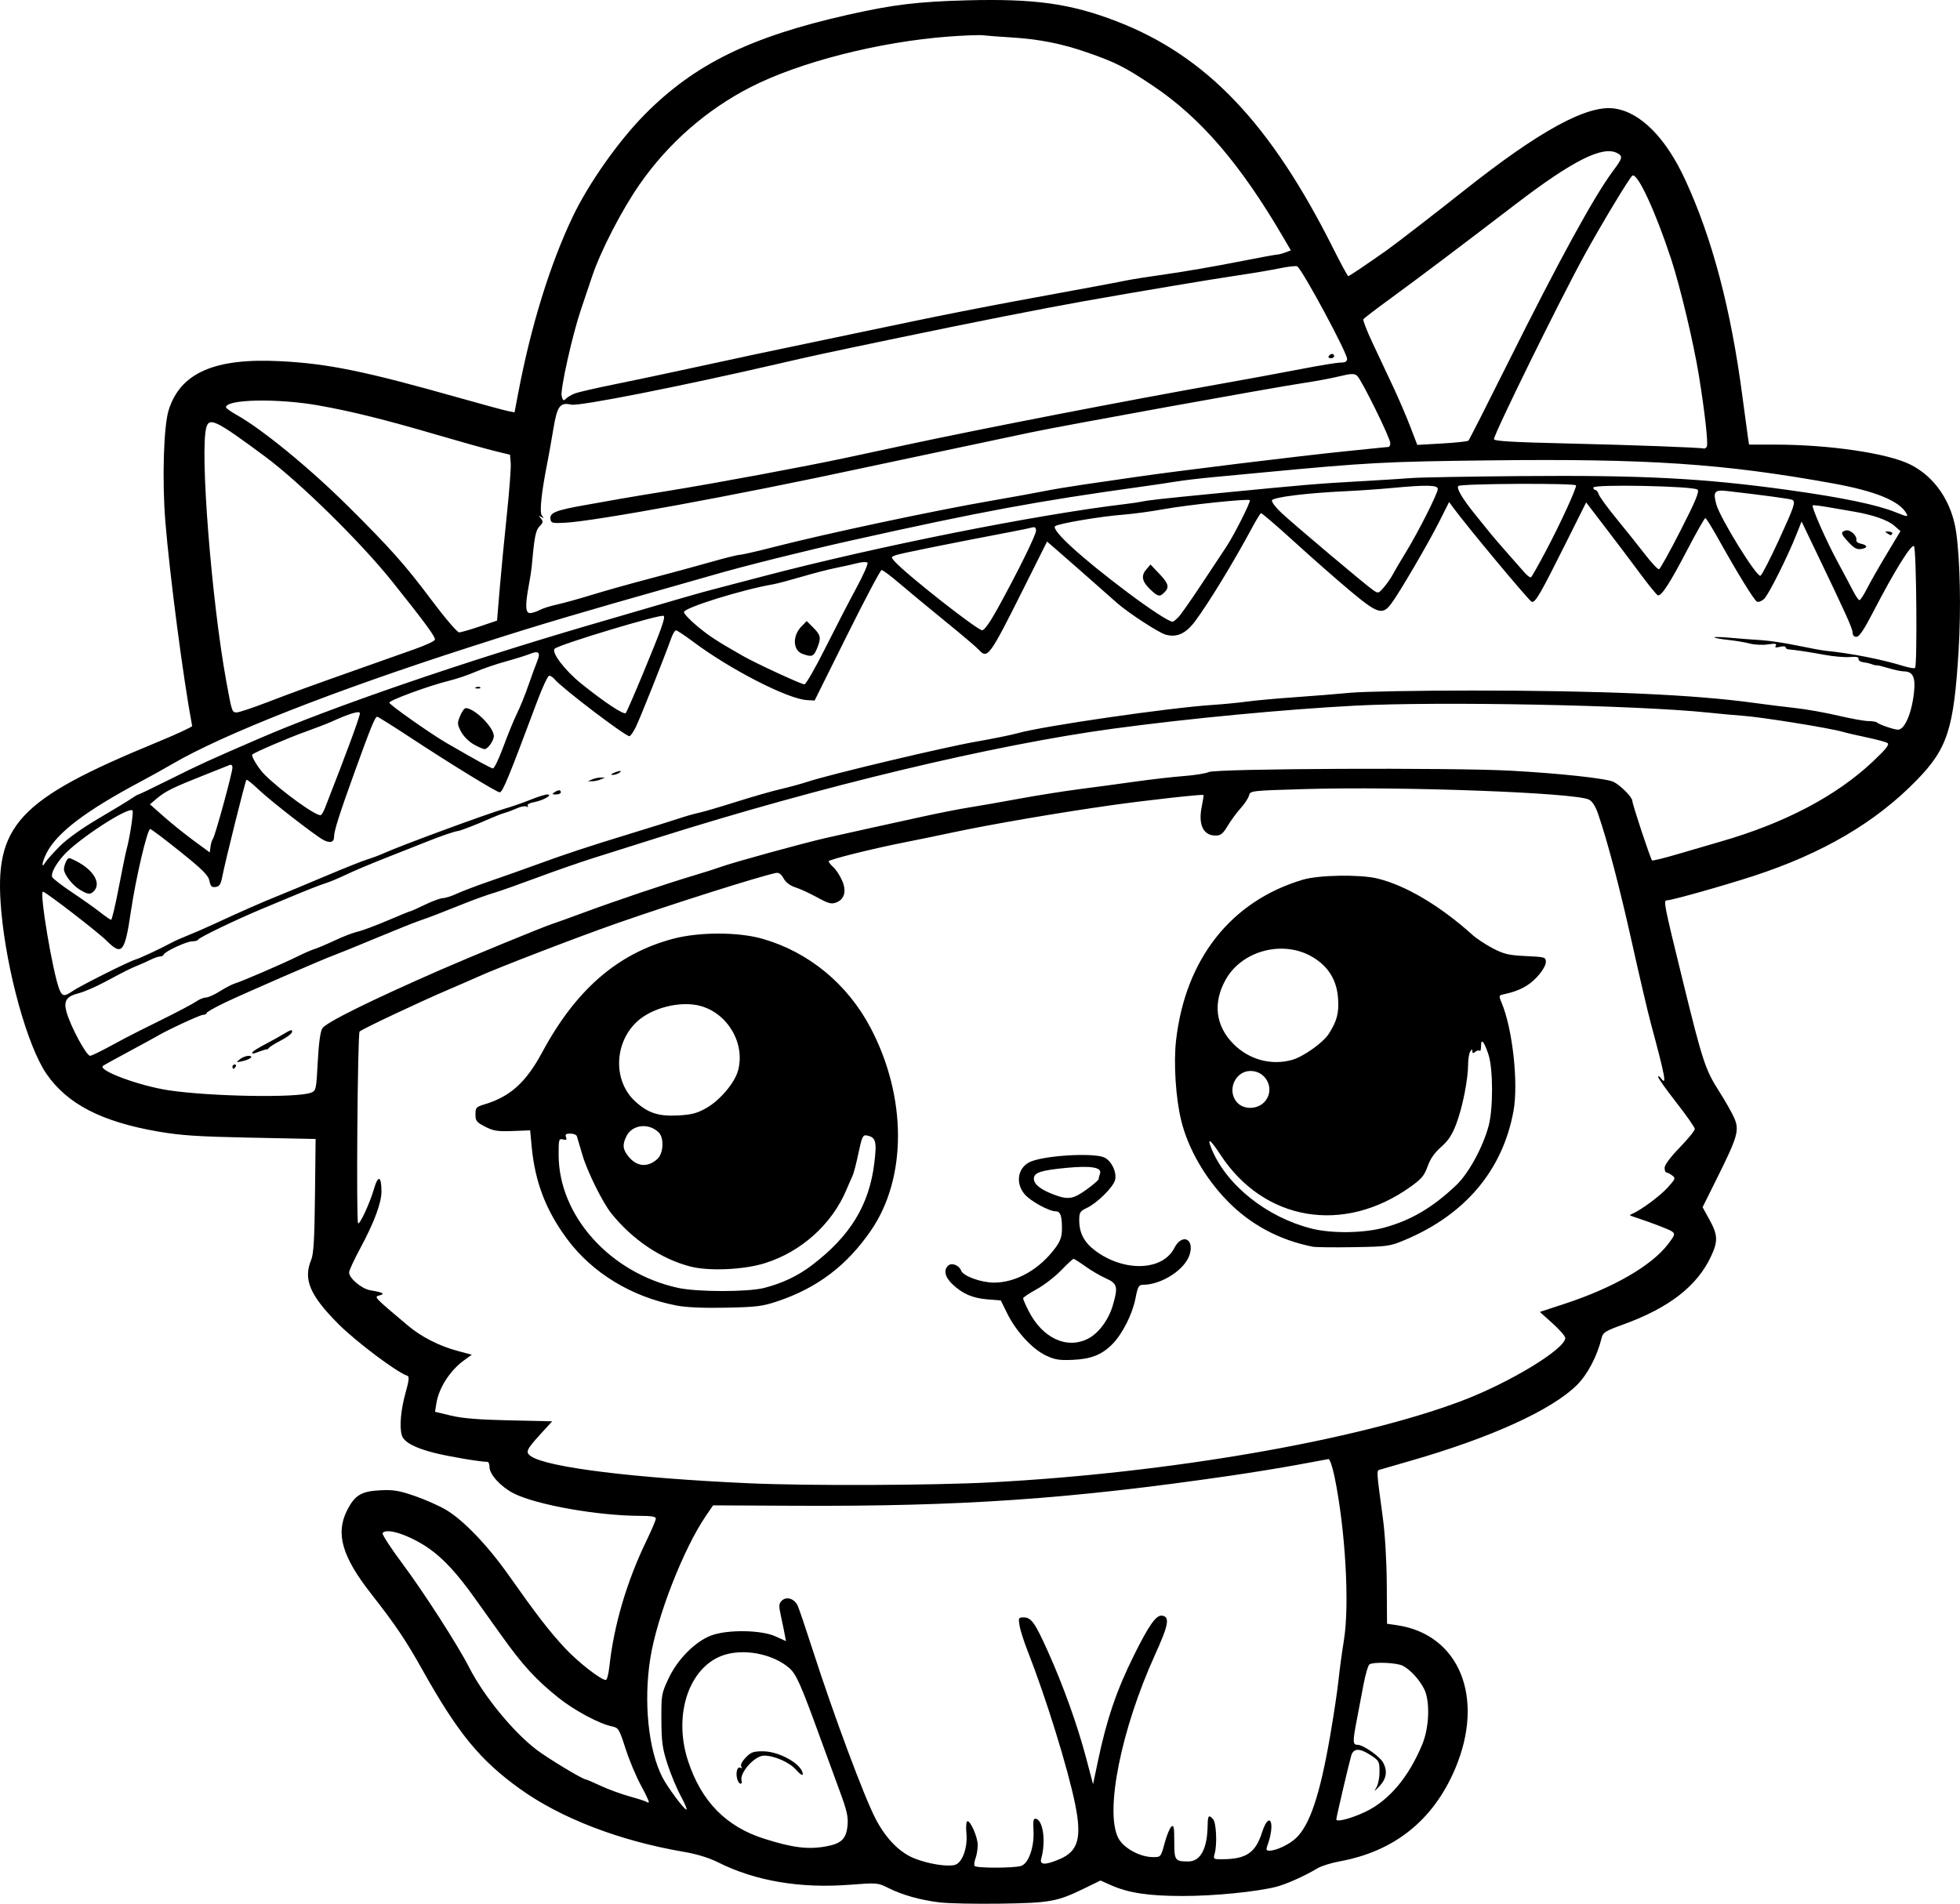<?xml version="1.0" encoding="UTF-8" standalone="no"?>
<!-- Created with Inkscape (http://www.inkscape.org/) -->

<svg
   width="240.066mm"
   height="233.22mm"
   viewBox="0 0 240.066 233.22"
   version="1.1"
   id="svg1"
   xml:space="preserve"
   xmlns="http://www.w3.org/2000/svg"
   xmlns:svg="http://www.w3.org/2000/svg"><defs
     id="defs1"><clipPath
       clipPathUnits="userSpaceOnUse"
       id="clipPath17"><path
         id="path18"
         style="fill:#ff0000;fill-opacity:1;fill-rule:nonzero;stroke:none;stroke-width:0.265"
         d="M -25.235,37.243 V 270.912 H 238.3 V 37.243 Z M 163.009,61.136 c 1.006,0.01 2.012,0.129 3.007,0.274 0.095,0.012 0.188,0.03 0.283,0.043 1.4,-0.11 2.802,-0.196 4.205,-0.251 1.046,-0.04 2.092,-0.049 3.139,-0.056 1.056,-0.034 2.105,0.112 3.154,0.211 0.839,0.079 1.683,0.092 2.525,0.109 1.194,0.018 2.388,0.022 3.582,0.026 1.478,0.005 2.575,0.376 3.373,0.907 5.815,-0.016 6.055,6.055 -0.154,6.517 -1.171,0.087 -2.342,0.197 -3.518,0.166 -1.766,-0.009 -3.532,-0.019 -5.297,-0.057 -1.643,-0.04 -3.288,-0.093 -4.925,-0.254 -1.294,-0.131 -2.587,-0.268 -3.882,-0.393 -0.127,-0.018 -0.252,-0.04 -0.379,-0.058 -0.296,0.032 -0.607,0.05 -0.937,0.05 h -1.526 -2.65 c -0.333,0 -0.649,-0.018 -0.948,-0.051 -1.016,0.085 -2.03,0.193 -3.048,0.244 -1.672,0.062 -3.343,0.18 -5.016,0.169 -6.446,-0.044 -6.446,-6.545 0,-6.512 1.593,0.008 3.184,-0.105 4.776,-0.164 0.123,-0.007 0.246,-0.019 0.369,-0.03 0.355,-0.159 0.753,-0.289 1.2,-0.379 0.723,-0.302 1.567,-0.523 2.667,-0.512 z" /></clipPath><clipPath
       clipPathUnits="userSpaceOnUse"
       id="clipPath40"><path
         id="path41"
         style="fill:#ff0000;fill-opacity:1;fill-rule:nonzero;stroke:none;stroke-width:0.265"
         d="M -19.272,65.912 V 212.423 H 205.012 V 65.912 Z m 87.23,18.253 c 0.602,-0.005 1.296,0.076 2.08,0.261 2.779,0.656 5.139,2.407 7.503,3.93 2.163,1.483 1.106,0.742 3.171,2.22 5.243,3.75 1.45,9.049 -3.79,5.295 C 75.012,94.502 75.981,95.183 74.013,93.828 72.975,93.159 72.225,92.667 71.188,92.029 70.534,91.628 69.788,91.188 69.117,90.871 64.016,88.465 63.743,84.201 67.958,84.164 Z M 189.154,131.841 c 4.41,-0.007 5.151,4.973 -0.256,6.576 -0.157,0.046 -0.313,0.093 -0.47,0.139 -1.216,0.359 -2.451,0.637 -3.695,0.878 -1.86,0.329 -3.71,0.713 -5.572,1.029 -1.86,0.321 -3.742,0.494 -5.593,0.871 -2.626,0.488 -5.265,0.862 -7.932,1.051 -2.235,0.193 -4.466,0.449 -6.706,0.579 -6.435,0.375 -6.426,-6 0,-6.512 2.05,-0.163 4.096,-0.378 6.145,-0.555 2.456,-0.17 4.885,-0.517 7.303,-0.966 1.871,-0.399 3.78,-0.549 5.66,-0.884 1.858,-0.316 3.703,-0.697 5.559,-1.026 0.998,-0.204 1.994,-0.411 2.97,-0.706 0.16,-0.047 0.319,-0.095 0.479,-0.142 0.773,-0.229 1.477,-0.332 2.107,-0.333 z M -5.753,148.162 c 0.856,-0.025 1.855,0.171 2.957,0.667 1.863,0.838 3.39,2.214 4.902,3.556 4.821,4.279 0.463,9.164 -4.335,4.859 -1.076,-0.965 -2.14,-2 -3.479,-2.591 -4.792,-2.115 -3.755,-6.383 -0.045,-6.492 z m 81.81,13.64 c 1.098,0.023 2.406,0.557 3.718,1.808 0.829,0.79 1.644,1.596 2.453,2.409 1.493,1.5 1.985,2.996 1.83,4.176 1.492,0.035 3.032,1.431 3.386,4.364 l 0.054,0.449 c 0.774,6.4 -5.725,7.172 -6.466,0.768 -0.011,-0.099 -0.023,-0.198 -0.035,-0.297 -0.138,-1.196 -0.026,-2.2 0.251,-3.001 -1.083,-0.041 -2.359,-0.582 -3.636,-1.866 -0.805,-0.809 -1.616,-1.612 -2.442,-2.398 -3.356,-3.194 -1.92,-6.472 0.886,-6.413 z m -60.033,6.896 c 1.003,0.036 2.189,0.489 3.432,1.515 1.409,1.163 2.99,2.109 4.528,3.091 1.61,1.01 3.261,1.95 4.938,2.844 5.688,3.033 2.616,8.785 -3.068,5.744 -1.824,-0.976 -3.623,-1.997 -5.374,-3.1 -1.732,-1.107 -3.504,-2.183 -5.091,-3.494 -3.728,-3.078 -2.372,-6.708 0.636,-6.599 z" /></clipPath><clipPath
       clipPathUnits="userSpaceOnUse"
       id="clipPath86"><path
         id="path87"
         style="fill:#ff0000;fill-opacity:1;fill-rule:nonzero;stroke:none;stroke-width:0.265"
         d="M 114.73,75.258 V 249.265 H 351.201 V 75.258 Z m 48.224,8.32 c 6.446,-0.039 6.304,5.165 0,6.512 -0.813,0.174 -1.54,0.717 -2.247,1.133 -0.809,0.545 -0.407,0.264 -1.204,0.843 -1.746,1.27 -3.327,1.503 -4.475,1.131 -0.209,0.2 -0.416,0.403 -0.625,0.602 -0.488,0.499 -0.985,0.989 -1.466,1.495 -4.438,4.675 -9.168,0.167 -4.714,-4.492 0.561,-0.587 1.135,-1.161 1.708,-1.736 1.328,-1.253 2.695,-2.489 4.459,-3.087 0.954,-0.323 1.804,-0.459 2.536,-0.448 0.193,0.003 0.375,0.019 0.552,0.041 1.698,-0.993 3.451,-1.981 5.476,-1.994 z m 85.156,17.536 c 2.694,-0.072 4.702,3.817 1.27,6.929 -0.14,0.127 -0.28,0.254 -0.42,0.38 -4.775,4.331 -7.552,0.339 -4.067,-5.084 0.008,-0.012 0.016,-0.025 0.024,-0.037 0.98,-1.525 2.139,-2.16 3.194,-2.188 z m -25.824,41.776 c 0.757,-0.01 1.699,0.425 2.663,1.473 0.339,0.369 0.639,0.768 0.937,1.169 1.382,1.854 1.101,3.478 0.138,4.149 0.556,0.584 1.07,1.368 1.458,2.462 0.389,1.096 0.564,2.248 0.718,3.398 0.15,0.331 0.287,0.691 0.407,1.088 0.449,1.49 0.6,3.048 0.77,4.589 0.709,6.407 -5.769,7.121 -6.472,0.713 -0.093,-0.849 -0.174,-1.704 -0.328,-2.545 -0.35,-0.65 -0.623,-1.447 -0.75,-2.438 -0.108,-0.844 -0.202,-1.7 -0.442,-2.519 -0.846,-2.883 -0.04,-4.875 1.273,-5.586 -0.161,-0.17 -0.319,-0.36 -0.474,-0.572 -0.161,-0.22 -0.332,-0.432 -0.492,-0.652 -1.847,-2.531 -1.074,-4.707 0.593,-4.729 z m -94.298,13.526 c 1.86,-0.056 3.519,2.228 2.719,5.971 -0.477,2.233 -0.591,4.528 -0.743,6.801 -0.118,2.091 -0.064,1.068 -0.163,3.069 -0.319,6.438 -6.823,6.116 -6.503,-0.322 0.103,-2.069 0.046,-1.009 0.17,-3.182 0.195,-2.897 0.319,-5.85 1.143,-8.651 0.739,-2.512 2.105,-3.647 3.378,-3.685 z m 212.175,26.376 c 0.044,-0.001 0.089,-7.9e-4 0.133,0.001 0.977,0.041 2.03,0.848 2.532,2.63 0.649,2.302 0.721,4.744 0.899,7.12 0.039,0.481 0.079,0.963 0.118,1.444 0.371,4.543 -4.219,4.918 -4.589,0.375 -0.04,-0.492 -0.08,-0.983 -0.12,-1.475 -0.09,-1.209 -0.132,-1.839 -0.245,-3.045 -0.08,-0.843 -0.111,-1.808 -0.323,-2.642 -0.028,-0.109 -0.071,-0.214 -0.107,-0.321 -0.829,-2.487 0.332,-4.046 1.703,-4.087 z m -212.358,14.284 c 1.291,-0.098 2.87,0.694 4.157,2.74 1.04,1.654 2.071,3.314 3.161,4.935 1.357,1.934 2.829,3.797 4.611,5.361 1.88,1.728 3.803,3.409 5.743,5.068 1.665,1.399 3.371,2.741 5.199,3.924 1.575,1.03 3.138,2.1 4.839,2.915 1.603,0.79 3.197,1.599 4.826,2.336 1.668,0.817 3.338,1.641 5.077,2.299 1.421,0.533 2.858,1.026 4.291,1.528 1.108,0.365 2.225,0.705 3.37,0.929 1.213,0.286 2.441,0.51 3.672,0.704 1.154,0.145 2.303,0.323 3.471,0.216 1.092,-0.032 2.187,-0.06 3.272,-0.197 0.94,-0.137 1.873,-0.315 2.81,-0.47 1.113,-0.249 2.225,-0.498 3.349,-0.697 1.094,-0.191 2.163,-0.493 3.257,-0.687 1.175,-0.197 2.342,-0.44 3.508,-0.683 1.504,-0.359 3.001,-0.744 4.508,-1.092 1.062,-0.277 2.093,-0.643 3.085,-1.116 0.924,-0.417 1.834,-0.864 2.768,-1.257 0.853,-0.327 1.673,-0.731 2.489,-1.141 0.669,-0.347 1.349,-0.669 1.956,-1.122 0.662,-0.474 1.351,-0.917 2.067,-1.306 0.492,-0.315 0.975,-0.647 1.478,-0.938 0.549,-0.417 1.086,-0.851 1.651,-1.248 0.421,-0.309 0.788,-0.739 1.208,-1.067 0.446,-0.424 0.917,-0.819 1.34,-1.267 0.311,-0.401 0.667,-0.769 0.869,-1.238 0.368,-0.792 0.76,-1.581 1.318,-2.259 0.47,-0.713 0.936,-1.428 1.356,-2.173 0.547,-0.896 1.095,-1.794 1.499,-2.766 0.237,-0.529 0.469,-1.062 0.682,-1.601 -0.067,-0.346 -0.115,-0.716 -0.138,-1.114 -0.041,-0.69 -0.077,-1.38 -0.155,-2.067 -0.386,-3.403 1.247,-5.225 2.977,-5.226 1.494,-5.3e-4 3.044,1.381 3.444,4.251 0.794,0.943 1.163,2.545 0.57,4.689 -0.357,1.29 -0.892,2.515 -1.439,3.733 -0.514,1.221 -1.193,2.359 -1.879,3.488 -0.459,0.808 -0.966,1.585 -1.475,2.362 -0.365,0.424 -0.616,0.887 -0.84,1.393 -0.389,0.935 -1.026,1.719 -1.639,2.512 -0.584,0.745 -1.317,1.345 -1.998,1.996 -0.613,0.544 -1.202,1.108 -1.853,1.607 -0.519,0.371 -1.027,0.756 -1.526,1.154 -0.63,0.428 -1.276,0.832 -1.915,1.247 -0.604,0.352 -1.217,0.688 -1.778,1.108 -0.867,0.644 -1.826,1.136 -2.782,1.632 -1.017,0.521 -2.053,1.004 -3.116,1.425 -0.824,0.364 -1.637,0.755 -2.459,1.127 -1.312,0.624 -2.683,1.092 -4.082,1.472 -1.563,0.364 -3.117,0.761 -4.678,1.135 -1.307,0.279 -2.618,0.546 -3.936,0.77 -1.069,0.212 -2.124,0.482 -3.196,0.676 -1.032,0.181 -2.051,0.412 -3.073,0.641 -1.092,0.194 -2.185,0.395 -3.282,0.558 -1.335,0.182 -2.683,0.223 -4.027,0.263 -1.502,0.113 -2.991,-0.077 -4.478,-0.264 -1.454,-0.214 -2.897,-0.494 -4.329,-0.822 -1.333,-0.269 -2.635,-0.663 -3.927,-1.084 -1.52,-0.529 -3.041,-1.054 -4.549,-1.619 -1.937,-0.729 -3.798,-1.64 -5.655,-2.548 -1.634,-0.738 -3.231,-1.551 -4.839,-2.342 -1.94,-0.928 -3.73,-2.131 -5.527,-3.306 -2.044,-1.325 -3.959,-2.823 -5.823,-4.387 -2.014,-1.722 -4.01,-3.466 -5.961,-5.259 -2.127,-1.878 -3.898,-4.099 -5.529,-6.408 -1.158,-1.711 -2.249,-3.468 -3.349,-5.217 -2.145,-3.411 -0.796,-6.043 1.355,-6.206 z m 67.154,37.629 c 1.447,0.002 3.124,1.216 4.025,3.888 0.122,0.362 0.049,0.139 0.212,0.673 1.888,6.163 -4.339,8.07 -6.226,1.907 -0.191,-0.625 -0.09,-0.292 -0.304,-1.001 -1.046,-3.472 0.432,-5.47 2.292,-5.467 z" /></clipPath><clipPath
       clipPathUnits="userSpaceOnUse"
       id="clipPath97"><path
         id="path98"
         style="fill:#ff0000;fill-opacity:1;fill-rule:nonzero;stroke:none;stroke-width:0.265"
         d="M 223.024,80.593 V 256.792 H 467.432 V 80.593 Z m 92.787,36.018 c 3.081,0.09 3.337,3.561 -0.491,4.68 -1.185,0.347 -2.309,0.873 -3.442,1.358 -4.191,1.791 -6.001,-2.443 -1.81,-4.234 1.394,-0.596 2.78,-1.24 4.253,-1.619 0.552,-0.142 1.05,-0.198 1.49,-0.186 z m -38.889,2.667 c 2.56,-0.056 3.303,2.983 0.024,4.705 -2.837,1.49 -5.649,3.031 -8.466,4.558 -3.159,1.707 -6.299,3.447 -9.386,5.28 -3.919,2.327 -6.271,-1.634 -2.35,-3.959 3.14,-1.862 6.33,-3.635 9.542,-5.369 2.862,-1.551 5.717,-3.117 8.601,-4.628 0.757,-0.397 1.444,-0.574 2.035,-0.587 z m -26.273,28.036 c 1.146,2.5e-4 2.347,1.139 2.467,3.415 0.204,3.867 0.89,7.694 1.55,11.504 1.057,5.644 2.037,11.302 2.753,17.001 0.451,3.595 0.565,4.985 0.916,8.557 0.443,4.818 0.606,9.654 0.748,14.487 0.134,4.556 -4.469,4.691 -4.602,0.135 -0.138,-4.728 -0.296,-9.459 -0.728,-14.171 -0.344,-3.501 -0.455,-4.868 -0.897,-8.39 -0.707,-5.643 -1.681,-11.245 -2.727,-16.834 -0.703,-4.068 -1.436,-8.157 -1.617,-12.289 -0.1,-2.277 0.991,-3.415 2.137,-3.415 z" /></clipPath><clipPath
       clipPathUnits="userSpaceOnUse"
       id="clipPath124"><path
         id="path125"
         style="fill:#ff0000;fill-opacity:1;fill-rule:nonzero;stroke:none;stroke-width:0.265"
         d="M 213.922,2.521 V 209.677 H 482.056 V 2.521 Z M 472.522,59.981 c 1.145,-1.6e-4 2.26,1.139 2.209,3.417 -0.04,1.768 -0.296,3.518 -0.633,5.251 -0.32,1.662 -0.908,3.246 -1.474,4.834 -0.395,1.048 -0.733,2.114 -1.154,3.152 -0.257,0.578 -0.137,0.308 -0.361,0.812 -1.85,4.166 -6.059,2.296 -4.208,-1.869 0.207,-0.465 0.106,-0.241 0.301,-0.673 0.397,-0.978 0.709,-1.985 1.085,-2.971 0.491,-1.373 1.011,-2.739 1.292,-4.176 0.288,-1.438 0.498,-2.893 0.546,-4.36 0.074,-2.278 1.25,-3.417 2.396,-3.417 z m -117.567,85.493 c 1.803,0.042 2.699,2.303 0.556,4.644 -0.463,0.506 -0.893,1.042 -1.329,1.571 -2.898,3.518 -6.452,0.591 -3.554,-2.927 0.53,-0.643 1.052,-1.296 1.627,-1.9 0.884,-0.929 1.771,-1.343 2.522,-1.385 0.06,-0.003 0.119,-0.004 0.177,-0.003 z m -27.825,5.114 c 3.772,0.059 3.987,4.112 -0.257,4.616 -1.218,0.144 -2.43,0.319 -3.633,0.558 -4.471,0.887 -4.963,-3.609 -0.508,-4.576 1.187,-0.258 2.392,-0.41 3.597,-0.554 0.283,-0.034 0.551,-0.047 0.802,-0.043 z m 20.193,1.172 c 1.747,0.053 2.68,2.012 0.705,4.318 -0.836,0.976 -1.747,1.879 -2.686,2.754 1.272,0.771 1.307,2.851 -1.05,4.402 -0.077,0.051 -0.153,0.101 -0.23,0.152 -2.33,1.534 -4.183,0.681 -4.395,-0.782 -2.217,0.087 -3.192,-2.529 -0.424,-4.625 0.308,-0.233 0.616,-0.466 0.924,-0.7 1.467,-1.241 2.887,-2.537 4.178,-3.964 0.956,-1.056 1.963,-1.52 2.807,-1.554 0.058,-0.002 0.115,-0.003 0.172,-0.001 z m -93.763,10.44 c 0.195,-0.001 0.399,0.007 0.611,0.027 0.446,0.041 0.894,0.063 1.342,0.088 4.551,0.247 4.3,4.847 -0.251,4.598 -0.517,-0.028 -1.033,-0.055 -1.548,-0.104 -4.325,-0.41 -4.113,-4.58 -0.153,-4.609 z m 73.568,2.269 c 0.065,-7.9e-4 0.129,-7.9e-4 0.192,5.3e-4 3.772,0.083 3.961,4.135 -0.285,4.614 -1.182,0.133 -2.367,0.287 -3.559,0.272 -4.558,-0.056 -4.558,-4.655 0,-4.604 1.019,0.011 2.032,-0.129 3.042,-0.243 0.212,-0.024 0.416,-0.037 0.61,-0.039 z" /></clipPath><clipPath
       clipPathUnits="userSpaceOnUse"
       id="clipPath168"><path
         id="path169"
         style="fill:#ff0000;fill-opacity:1;fill-rule:nonzero;stroke:none;stroke-width:0.265"
         d="M 258.04,-57.932 V 172.869 H 527 V -57.932 Z m 75.455,79.927 c 2.912,-0.026 3.731,2.387 2.018,3.759 0.262,0.746 0.579,1.475 0.88,2.206 0.643,1.559 1.257,3.129 1.898,4.689 0.464,1.148 0.985,2.272 1.505,3.396 0.513,1.122 1.109,2.204 1.678,3.299 0.495,0.93 1.017,1.845 1.539,2.759 0.495,0.912 0.973,1.833 1.415,2.772 0.3,0.727 0.607,1.453 0.848,2.202 0.111,0.355 0.177,0.72 0.24,1.086 0.777,4.491 -3.849,5.264 -4.541,0.759 -0.024,-0.155 -0.048,-0.31 -0.09,-0.461 -0.167,-0.558 -0.421,-1.086 -0.625,-1.63 -0.386,-0.828 -0.813,-1.636 -1.244,-2.441 -0.553,-0.967 -1.104,-1.935 -1.626,-2.919 -0.603,-1.158 -1.232,-2.303 -1.774,-3.492 -0.548,-1.185 -1.097,-2.371 -1.586,-3.581 -0.639,-1.559 -1.254,-3.128 -1.895,-4.686 -0.345,-0.84 -0.711,-1.684 -1.005,-2.548 -0.294,0.109 -0.591,0.208 -0.883,0.319 -0.531,0.256 -1.07,0.503 -1.57,0.815 -3.864,2.418 -6.361,-1.325 -2.554,-3.831 0.67,-0.441 1.4,-0.781 2.12,-1.13 0.741,-0.324 1.499,-0.614 2.278,-0.834 0.718,-0.18 1.44,-0.338 2.174,-0.444 0.282,-0.041 0.549,-0.062 0.8,-0.064 z m -29.694,9.546 c 2.579,0.06 3.228,3.111 -0.132,4.668 -0.155,0.072 -0.251,0.094 -0.384,0.188 -0.488,0.35 -0.967,0.712 -1.47,1.043 -0.618,0.367 -1.229,0.751 -1.88,1.058 -4.124,1.942 -5.807,-2.034 -1.813,-4.232 0.453,-0.249 0.896,-0.519 1.341,-0.784 0.365,-0.278 0.748,-0.532 1.114,-0.808 0.353,-0.27 0.755,-0.456 1.156,-0.641 0.775,-0.36 1.473,-0.505 2.069,-0.491 z m 43.338,23.494 c 1.187,0.041 1.915,0.601 2.215,1.311 2.182,0.301 2.675,3.038 -0.392,4.642 -0.575,0.301 -1.154,0.596 -1.725,0.904 -2.524,1.363 -4.357,0.294 -4.375,-1.231 -0.035,-0.017 -0.088,-0.02 -0.122,-0.039 -3.698,0.83 -5.138,-2.5 -1.278,-4.301 1.006,-0.469 2.102,-0.662 3.183,-0.868 0.686,-0.147 0.355,-0.068 0.996,-0.235 0.551,-0.143 1.052,-0.199 1.497,-0.183 z m 9.572,19.505 c 2.958,-0.019 3.665,2.782 1.219,4.118 0.109,0.261 0.209,0.539 0.288,0.85 0.36,1.404 0.788,2.798 1.197,4.19 0.36,1.245 0.773,2.471 1.206,3.692 0.116,0.07 0.234,0.145 0.353,0.226 2.076,1.426 3.339,3.655 4.602,5.769 0.866,1.47 1.664,2.977 2.455,4.488 0.95,1.815 0.647,3.242 -0.164,3.901 1.493,1.786 3.002,3.57 4.284,5.512 0.283,0.429 0.481,0.835 0.612,1.218 0.006,0.009 0.014,0.017 0.02,0.026 0.486,0.731 0.804,1.546 1.146,2.348 0.235,0.573 0.425,1.162 0.617,1.75 0.145,0.446 0.194,0.839 0.227,1.22 2.349,0.447 2.595,3.389 -0.781,4.601 -1.084,0.389 -2.182,0.791 -3.34,0.877 -3.163,0.234 0.214,-1.542 1.073,-3.023 -0.616,-0.397 -1.187,-1.117 -1.556,-2.246 -0.151,-0.461 -0.296,-0.924 -0.476,-1.375 -0.237,-0.557 -0.438,-1.129 -0.769,-1.64 -0.576,-0.894 -1.243,-1.722 -1.944,-2.521 -0.989,-1.222 -1.999,-2.428 -3.013,-3.63 -0.813,-1.045 -1.556,-2.141 -2.225,-3.282 -1.346,-1.659 -2.643,-3.356 -3.871,-5.108 -1.221,-1.743 -1.045,-3.243 -0.249,-3.973 -0.959,-2.481 -1.887,-4.975 -2.627,-7.532 -0.471,-1.603 -0.986,-3.203 -1.337,-4.837 -0.022,-0.101 -0.037,-0.196 -0.053,-0.293 -1.11,0.31 -2.223,0.626 -3.278,1.095 -4.166,1.85 -5.98,-2.382 -1.814,-4.232 1.313,-0.583 2.697,-0.975 4.076,-1.362 0.982,-0.253 1.971,-0.474 2.961,-0.69 0.418,-0.091 0.804,-0.134 1.159,-0.136 z" /></clipPath><clipPath
       clipPathUnits="userSpaceOnUse"
       id="clipPath179"><path
         id="path180"
         style="fill:#ff0000;fill-opacity:1;fill-rule:nonzero;stroke:none;stroke-width:0.265"
         d="M 423.88,-172.856 V 59.951 H 663.753 V -172.856 Z m 56.589,65.253 c 0.971,-0.025 1.781,0.698 1.918,1.893 0.169,-0.043 0.338,-0.065 0.506,-0.058 1.23,0.046 2.336,1.375 1.943,3.765 -0.145,0.88 -0.327,1.755 -0.642,2.592 -0.459,1.195 -1.027,2.338 -1.651,3.456 -0.806,1.475 -1.633,2.939 -2.328,4.471 -0.696,1.421 -1.406,2.839 -1.947,4.329 -0.09,0.279 -0.194,0.565 -0.25,0.855 -0.14,0.726 -0.153,1.476 -0.348,2.193 -0.387,1.546 -0.931,2.89 -2.177,3.952 -0.21,0.15 -0.412,0.314 -0.631,0.45 -1.101,0.679 -2.417,0.918 -3.692,0.875 -1.626,-0.185 -3.222,-0.608 -4.537,-1.631 -0.23,-0.239 -0.489,-0.452 -0.688,-0.716 -0.849,-1.127 -0.956,-2.557 -0.498,-3.857 0.338,-0.837 0.781,-1.61 1.351,-2.313 0.463,-0.626 0.915,-1.26 1.378,-1.886 0.432,-0.642 0.894,-1.261 1.345,-1.889 0.493,-0.726 0.956,-1.467 1.332,-2.262 0.468,-0.988 0.839,-2.015 1.218,-3.04 0.399,-0.936 0.771,-1.885 1.237,-2.792 0.683,-1.267 1.446,-2.502 2.498,-3.502 0.394,-0.376 0.8,-0.743 1.226,-1.082 0.248,-0.522 0.494,-1.045 0.745,-1.566 0.742,-1.54 1.785,-2.213 2.694,-2.236 z m -4.244,13.79 c -0.077,0.024 -0.152,0.029 -0.229,0.044 -0.297,0.79 -0.619,1.569 -0.974,2.334 -0.48,1.015 -1.063,1.97 -1.692,2.897 -0.438,0.626 -0.905,1.231 -1.329,1.867 -0.5,0.687 -0.996,1.377 -1.502,2.061 -0.19,0.269 -0.406,0.528 -0.57,0.815 0.545,0.177 1.09,0.36 1.668,0.38 0.353,-0.029 0.874,-0.076 1.099,-0.398 0.29,-0.414 0.389,-0.903 0.502,-1.386 0.156,-1.126 0.343,-2.227 0.672,-3.318 0.597,-1.723 1.41,-3.358 2.211,-4.993 0.046,-0.102 0.098,-0.202 0.145,-0.303 z m -6.429,10.284 c -0.018,0.046 -0.036,0.093 -0.051,0.141 -0.012,0.053 -0.04,0.104 -0.037,0.158 0.004,0.068 0.072,-0.119 0.082,-0.187 0.006,-0.038 0.007,-0.076 0.005,-0.113 z" /></clipPath><clipPath
       clipPathUnits="userSpaceOnUse"
       id="clipPath214"><path
         id="path215"
         style="fill:#ff0000;fill-opacity:1;fill-rule:nonzero;stroke:none;stroke-width:0.265"
         d="M 429.741,-204.496 V 8.89 H 657.84 V -204.496 Z m 155.816,7.42 c 0.467,0.011 0.998,0.106 1.588,0.306 1.311,0.445 2.515,1.141 3.734,1.788 0.424,-0.318 0.878,-0.48 1.312,-0.48 1.296,0.002 2.379,1.37 1.771,3.726 0.008,0.348 -0.074,0.67 -0.238,0.952 -0.269,1.16 -0.42,2.342 -0.541,3.528 -0.115,1.776 -0.276,3.548 -0.429,5.32 0.498,0.43 0.941,1.13 1.226,2.153 0.479,1.722 0.538,3.527 0.593,5.303 0.055,3.521 -0.204,7.039 -0.46,10.548 -0.302,3.679 -0.656,7.353 -0.929,11.034 -0.153,2.134 -0.268,4.271 -0.346,6.409 -0.047,1.276 -0.441,2.181 -0.982,2.723 0.072,0.108 0.124,0.228 0.197,0.336 0.332,0.47 0.649,0.969 1.054,1.381 3.199,3.247 -0.371,6.511 -3.4,3.105 -0.536,-0.603 -1.031,-1.242 -1.475,-1.916 -0.472,-0.703 -0.937,-1.416 -1.251,-2.208 -0.278,-0.687 -0.562,-1.375 -0.76,-2.09 -0.201,-0.891 -0.344,-1.795 -0.433,-2.704 -0.133,-1.204 -0.203,-2.413 -0.126,-3.625 0.052,-1.428 0.136,-2.855 0.263,-4.278 0.195,-2.26 0.366,-4.522 0.427,-6.791 0.15,-3.18 0.348,-6.357 0.652,-9.527 0.288,-2.606 0.612,-5.208 0.968,-7.806 0.297,-2.607 0.453,-5.222 0.631,-7.839 0.106,-1.015 0.235,-2.027 0.417,-3.029 -0.037,-0.02 -0.075,-0.04 -0.112,-0.06 -1,-0.526 -1.982,-1.095 -3.028,-1.528 -3.553,-1.472 -3.283,-4.654 -0.519,-4.733 0.064,-0.002 0.129,-0.002 0.196,-5.3e-4 z m -40.952,59.519 c 0.318,-10e-4 0.629,0.049 0.939,0.097 0.21,-0.059 0.44,-0.093 0.69,-0.097 0.584,-0.009 1.274,0.142 2.046,0.508 0.478,0.227 0.226,0.098 0.754,0.394 3.883,2.18 1.609,6.287 -2.052,4.142 -0.383,-0.022 -0.78,-0.062 -1.231,-0.198 -0.377,-0.114 -0.75,-0.236 -1.148,-0.243 -4.557,-0.076 -4.558,-4.59 0,-4.604 z m -48.302,14.494 c 3.14,-0.143 3.91,3.332 0.132,4.611 -1.073,0.363 -2.079,0.88 -3.086,1.392 -1.249,0.668 -2.41,1.487 -3.598,2.256 -1.052,0.684 -2.138,1.314 -3.239,1.915 -0.835,0.445 -1.68,0.871 -2.531,1.284 -0.701,0.336 -1.419,0.623 -2.168,0.83 -0.536,0.127 -1.061,0.285 -1.603,0.391 -0.397,0.099 -0.799,0.228 -1.152,0.436 -0.812,0.402 -1.502,1.016 -2.218,1.565 -0.815,0.64 -1.653,1.249 -2.428,1.938 -0.235,0.199 -0.431,0.433 -0.633,0.661 -0.022,0.344 -0.079,0.714 -0.188,1.113 -0.487,1.796 -0.851,3.622 -1.059,5.473 -0.209,1.804 -0.447,3.602 -0.762,5.39 -0.225,1.275 -0.753,2.151 -1.376,2.649 0.069,0.481 0.095,0.966 0.18,1.445 0.159,1.187 0.478,2.333 0.87,3.462 0.076,0.193 0.153,0.387 0.229,0.58 0.413,1.045 0.456,1.93 0.271,2.614 0.188,0.154 0.38,0.309 0.566,0.46 2.459,2.098 4.853,4.273 7.215,6.48 1.848,1.747 3.648,3.544 5.528,5.256 0.796,0.741 1.687,1.361 2.584,1.969 2.563,1.74 2.158,4.011 0.471,4.513 -0.787,0.76 -2.295,0.778 -3.878,-0.707 -1.39,-1.303 -2.88,-2.497 -4.34,-3.721 -2.241,-1.87 -4.451,-3.776 -6.685,-5.654 -1.019,-0.856 -1.488,-1.763 -1.554,-2.545 -0.758,-0.672 -1.491,-1.374 -2.261,-2.032 -1.106,-0.91 -2.228,-1.936 -3.567,-2.495 -3.812,-1.591 -3.923,-4.754 -0.578,-4.696 0.346,0.006 0.729,0.046 1.149,0.127 0.031,0.006 0.061,0.014 0.092,0.021 -0.272,-0.929 -0.511,-1.867 -0.646,-2.83 -0.237,-1.345 -0.443,-2.696 -0.5,-4.063 -0.073,-1.525 -0.016,-3.049 0.196,-4.563 0.244,-1.772 0.565,-3.534 1.115,-5.241 0.526,-1.459 1.121,-2.885 2.018,-4.162 0.723,-1.07 1.498,-2.111 2.488,-2.953 0.859,-0.759 1.776,-1.445 2.681,-2.147 0.927,-0.71 1.831,-1.478 2.887,-1.992 0.771,-0.388 1.577,-0.714 2.429,-0.878 0.427,-0.075 0.835,-0.225 1.259,-0.312 0.475,-0.119 0.914,-0.329 1.36,-0.529 0.789,-0.381 1.57,-0.778 2.344,-1.189 1,-0.536 1.976,-1.118 2.931,-1.732 1.322,-0.855 2.614,-1.764 4.012,-2.494 1.159,-0.59 2.324,-1.176 3.557,-1.6 0.539,-0.185 1.036,-0.279 1.484,-0.3 z" /></clipPath><clipPath
       clipPathUnits="userSpaceOnUse"
       id="clipPath221"><path
         id="path222"
         style="fill:#ff0000;fill-opacity:1;fill-rule:nonzero;stroke:none;stroke-width:0.265"
         d="M 401.482,-247.608 V -31.517 H 600.034 V -247.608 Z m 35.716,159.476 c 1.489,0.014 2.591,1.847 1.351,4.412 -0.79,1.635 -1.664,3.223 -2.545,4.811 0.582,0.652 0.879,1.783 0.53,3.305 -0.247,1.077 -0.519,2.142 -0.848,3.198 -0.271,0.82 -0.14,0.423 -0.392,1.193 -0.873,2.665 -2.864,3.145 -3.937,2.113 -0.033,0.149 -0.094,0.289 -0.123,0.439 -0.016,0.1 -0.032,0.2 -0.049,0.3 -0.726,4.5 -5.294,3.748 -4.543,-0.748 0.024,-0.144 0.048,-0.288 0.072,-0.433 0.208,-1.054 0.486,-2.092 0.889,-3.09 0.499,-1.149 1.157,-2.203 1.775,-3.29 0.886,-1.712 1.615,-3.504 2.577,-5.178 0.89,-1.602 1.767,-3.208 2.569,-4.856 0.748,-1.537 1.781,-2.184 2.674,-2.176 z" /></clipPath><clipPath
       clipPathUnits="userSpaceOnUse"
       id="clipPath264"><path
         id="path265"
         style="fill:#ff0000;fill-opacity:1;fill-rule:nonzero;stroke:none;stroke-width:0.265"
         d="M 434.629,-266.299 V -32.892 H 645.523 V -266.299 Z m 154.247,178.009 c 0.47,-0.024 1,0.202 1.532,0.657 0.815,0.148 1.715,0.76 2.453,1.982 0.646,1.07 1.134,2.22 1.644,3.358 0.362,0.824 0.187,0.415 0.527,1.227 1.36,3.248 -0.868,5.036 -2.761,3.748 -0.078,0.257 -0.155,0.515 -0.228,0.774 -0.582,2.064 -1.872,2.878 -2.946,2.706 -1.107,3.253 -4.807,2.451 -4.29,-1.651 0.138,-1.096 0.215,-2.2 0.328,-3.299 0.121,-1.177 0.519,-2.017 1.034,-2.537 v -0.026 c 0,-1.589 0.572,-2.589 1.301,-3.07 -0.631,-2.265 0.183,-3.807 1.406,-3.87 z m -50.002,10.174 c 0.044,-0.001 0.088,-5.29e-4 0.132,0.002 0.849,0.048 1.806,0.756 2.5,2.318 0.276,0.621 0.472,1.273 0.679,1.919 0.181,0.567 0.263,1.083 0.267,1.544 1.629,4.027 -2.448,5.781 -4.264,1.68 -0.423,-0.955 -0.83,-1.922 -1.38,-2.813 -1.57,-2.546 -0.488,-4.503 1.136,-4.463 0.056,0.001 0.117,0.026 0.174,0.032 0.231,-0.136 0.487,-0.211 0.757,-0.218 z m -45.35,11.775 h 5.3e-4 c 0.438,-0.015 0.934,0.041 1.486,0.183 2.352,0.609 4.657,1.382 6.971,2.121 3.797,1.278 7.638,2.417 11.527,3.376 2.494,0.543 5.029,1.021 7.59,1.066 0.539,0.009 1.079,-0.017 1.618,-0.026 3.9,-0.19 7.78,-0.659 11.665,-1.038 0.114,-0.013 0.228,-0.021 0.342,-0.034 0.007,-1.137 1.124,-2.281 3.376,-2.321 2.123,-0.038 1.041,-0.017 3.249,-0.062 2.342,-0.058 4.69,-0.092 7.022,-0.326 0.142,-0.014 0.28,-0.024 0.413,-0.028 4.143,-0.144 4.398,4.173 0.004,4.614 -0.605,0.061 -1.21,0.108 -1.816,0.147 -0.41,0.742 -1.29,1.396 -2.789,1.605 -1.088,0.152 -0.527,0.075 -1.684,0.228 -2.555,0.262 -5.117,0.465 -7.669,0.759 -4.014,0.392 -8.023,0.878 -12.054,1.059 -0.491,0.005 -0.983,0.013 -1.474,0.014 0.499,1.74 -1.358,3.292 -4.215,1.937 -2.621,-1.243 -5.442,-2.007 -8.201,-2.879 -1.317,-0.4 -2.619,-0.845 -3.924,-1.282 -0.298,1.141 -1.742,1.954 -3.969,1.259 -2.098,-0.654 -4.2,-1.302 -6.252,-2.09 -3.014,-1.157 -3.701,-3.472 -2.267,-4.367 -2.008,-1.438 -1.469,-3.831 1.051,-3.917 z" /></clipPath><clipPath
       clipPathUnits="userSpaceOnUse"
       id="clipPath307"><path
         id="path308"
         style="fill:#ff0000;fill-opacity:1;fill-rule:nonzero;stroke:none;stroke-width:0.265"
         d="m 441.405,-281.843 v 240.393 h 229.904 V -281.843 Z m 167.355,112.273 c 0.484,-0.01 1.034,0.071 1.645,0.267 0.409,0.131 0.823,0.245 1.238,0.358 3.336,0.907 3.433,3.674 1.372,4.438 -0.553,0.806 -1.819,1.283 -3.637,0.804 -1.187,-0.313 -2.369,-0.639 -3.562,-0.928 -4.015,-0.973 -3.473,-4.735 -0.04,-4.631 0.355,0.011 0.741,0.063 1.157,0.164 0.072,0.017 0.143,0.036 0.215,0.054 0.395,-0.305 0.929,-0.512 1.613,-0.526 z m -35.989,0.077 c 0.863,-0.04 1.901,0.566 2.746,2.052 0.674,1.186 0.967,2.518 0.932,3.88 -0.009,0.356 -0.058,0.711 -0.087,1.066 -0.2,1.759 -0.796,3.426 -1.41,5.074 -0.329,0.836 -0.658,1.672 -0.99,2.507 -0.278,0.7 -0.638,1.183 -1.02,1.574 0.009,4.362 -4.473,4.301 -4.604,-0.19 -0.057,-1.952 0.144,-3.891 0.412,-5.821 0.173,-1.209 0.44,-2.399 0.719,-3.586 0.36,-1.532 1.133,-2.406 1.945,-2.715 -0.769,-2.206 0.05,-3.782 1.357,-3.842 z m 28.125,26.412 c 0.808,-0.014 1.785,0.522 2.668,1.816 0.134,0.197 0.278,0.388 0.403,0.591 0.429,0.698 0.771,1.389 1.158,2.114 0.831,1.556 0.676,1.261 1.577,2.871 2.226,3.977 -1.794,6.226 -4.018,2.248 -0.928,-1.66 -1.797,-3.354 -2.754,-4.996 -1.507,-2.584 -0.577,-4.616 0.966,-4.643 z m 7.66,13.401 c 0.041,-7.9e-4 0.081,2.6e-4 0.122,0.002 1.013,0.051 2.058,0.986 2.378,2.954 0.251,1.544 0.61,3.067 0.952,4.592 0.996,4.448 -3.497,5.454 -4.493,1.006 -0.349,-1.56 -0.716,-3.117 -0.974,-4.695 -0.4,-2.451 0.758,-3.835 2.015,-3.859 z m -41.415,11.741 c 1.569,0.053 2.547,1.908 0.992,4.353 -0.527,0.829 -0.858,1.757 -1.286,2.639 -0.633,1.241 -1.34,2.441 -2.001,3.666 -0.091,0.162 -0.182,0.325 -0.274,0.487 -2.234,3.973 -6.252,1.71 -4.012,-2.259 0.078,-0.138 0.155,-0.276 0.233,-0.413 0.632,-1.172 1.305,-2.32 1.917,-3.502 0.503,-1.022 0.883,-2.106 1.518,-3.058 0.87,-1.303 1.891,-1.877 2.759,-1.912 0.052,-0.002 0.103,-0.002 0.153,-5.3e-4 z m 22.819,11.127 c 0.04,-7.9e-4 0.081,1e-4 0.121,0.002 1.006,0.052 2.031,0.99 2.324,2.962 0.073,0.495 0.179,0.984 0.258,1.478 1.485,1.452 2.778,3.092 4.083,4.704 l 0.7,0.903 c 0.733,0.945 1.005,1.826 0.984,2.561 0.474,0.087 0.948,0.174 1.421,0.265 0.339,0.072 0.678,0.144 1.017,0.217 4.458,0.95 3.495,5.457 -0.962,4.503 -0.307,-0.066 -0.615,-0.132 -0.922,-0.197 -1.651,-0.316 -3.317,-0.579 -4.937,-1.036 -2.709,-0.765 -3.317,-2.761 -2.354,-3.884 -1.095,0.164 -2.357,-0.689 -2.797,-2.846 -0.281,-1.378 -0.501,-2.766 -0.726,-4.153 -0.005,-0.027 -0.01,-0.055 -0.015,-0.082 -0.082,-0.51 -0.194,-1.015 -0.267,-1.528 -0.353,-2.459 0.821,-3.845 2.07,-3.867 z m -5.902,9.229 c 3.427,-0.099 3.935,3.698 -0.086,4.642 -0.509,0.119 -1.014,0.257 -1.527,0.358 -1.715,0.34 -3.446,0.413 -5.189,0.365 -4.556,-0.127 -4.558,-4.589 0,-4.604 1.091,-0.004 2.177,0.046 3.262,-0.102 1.068,-0.146 1.328,-0.238 2.384,-0.496 0.415,-0.101 0.801,-0.153 1.155,-0.163 z m 8.868,2.516 c -0.009,0.012 -0.022,0.019 -0.032,0.03 0.016,-0.004 0.032,-0.007 0.048,-0.01 -0.005,-0.007 -0.011,-0.013 -0.017,-0.02 z" /></clipPath><clipPath
       clipPathUnits="userSpaceOnUse"
       id="clipPath414"><path
         id="path415"
         style="fill:#ff0000;fill-opacity:1;fill-rule:nonzero;stroke:none;stroke-width:0.265"
         d="M 419.906,-280.308 V -59.593 H 639.671 V -280.308 Z m 168.317,5.541 c 0.752,-0.028 1.638,0.522 2.223,1.838 0.142,0.32 0.364,0.58 0.582,0.846 0.153,0.067 0.312,0.145 0.474,0.238 0.447,0.254 0.87,0.546 1.283,0.853 0.157,-0.509 0.569,-0.854 1.109,-0.953 0.302,-0.555 0.796,-0.853 1.315,-0.851 0.438,0.002 0.895,0.217 1.27,0.671 0.575,0.243 1.124,0.865 1.437,1.938 0.157,0.539 0.082,0.264 0.228,0.826 0.182,0.697 0.184,1.29 0.062,1.764 0.111,1.749 -1.805,2.533 -3.352,0.64 -0.586,0.624 -1.767,0.74 -3.099,-0.302 -0.39,-0.305 -0.78,-0.612 -1.179,-0.906 -0.597,-0.062 -1.272,-0.388 -1.925,-1.152 -0.089,-0.104 -0.178,-0.207 -0.267,-0.311 -0.479,-0.586 -0.927,-1.191 -1.231,-1.89 -0.84,-1.93 -0.029,-3.208 1.069,-3.249 z m -50.348,18.766 c 1.644,0.086 2.594,2.114 0.79,4.499 -2.123,2.806 -4.037,5.76 -5.95,8.711 -1.68,2.63 -0.869,1.338 -2.437,3.874 -2.397,3.877 -6.314,1.454 -3.916,-2.422 1.609,-2.601 0.781,-1.282 2.489,-3.956 0.459,-0.708 0.918,-1.415 1.38,-2.121 -0.081,0.064 -0.135,0.131 -0.223,0.194 -1.668,1.186 -0.828,0.572 -2.521,1.845 -1.516,1.184 -3.101,2.325 -4.398,3.755 -0.138,0.152 -0.277,0.287 -0.417,0.414 -0.313,0.391 -0.639,0.772 -0.948,1.165 -2.816,3.584 -6.438,0.736 -3.619,-2.846 0.417,-0.53 0.853,-1.044 1.277,-1.568 -0.09,-0.007 -0.181,-0.015 -0.271,-0.021 -4.404,-0.319 -4.273,-4.636 -0.127,-4.612 0.134,8e-4 0.271,0.006 0.413,0.017 1.008,0.072 2.014,0.171 3.02,0.263 0.221,0.02 0.43,0.051 0.627,0.09 0.67,-0.745 1.329,-1.499 1.998,-2.246 0.98,-1.094 2.025,-1.572 2.892,-1.599 0.058,-0.002 0.115,-0.002 0.171,5.3e-4 0.609,0.023 1.107,0.283 1.423,0.701 0.107,-0.009 0.213,-0.013 0.314,-0.01 1.279,0.038 2.061,0.988 1.909,2.163 1.05,-1.559 2.126,-3.099 3.262,-4.597 0.946,-1.249 1.998,-1.737 2.86,-1.692 z m 27.869,1.262 c 0.195,0.001 0.403,0.016 0.622,0.047 0.811,0.113 1.598,0.337 2.383,0.561 0.715,0.239 1.441,0.445 2.155,0.688 0.616,0.203 1.238,0.391 1.86,0.573 0.667,0.168 1.333,0.346 1.99,0.55 0.575,0.167 1.135,0.37 1.682,0.613 0.453,0.239 0.9,0.488 1.348,0.736 0.406,0.265 0.828,0.501 1.24,0.757 0.494,0.27 0.958,0.593 1.412,0.925 0.452,0.293 0.844,0.663 1.252,1.012 0.378,0.372 0.744,0.756 1.119,1.131 0.365,0.293 0.733,0.583 1.079,0.901 0.352,0.276 0.71,0.543 1.062,0.819 0.438,0.344 0.892,0.666 1.318,1.025 0.277,0.241 0.535,0.494 0.856,0.675 0.472,0.319 0.917,0.679 1.367,1.03 0.504,0.429 0.946,0.927 1.379,1.427 0.359,0.372 0.655,0.798 0.953,1.219 0.354,0.45 0.632,0.952 0.943,1.43 0.276,0.437 0.572,0.86 0.851,1.296 0.269,0.518 0.595,1.002 0.89,1.506 0.215,0.457 0.505,0.871 0.803,1.277 0.367,0.55 0.769,1.075 1.165,1.605 0.432,0.591 0.859,1.183 1.244,1.807 0.282,0.517 0.535,1.046 0.842,1.548 0.314,0.52 0.569,1.071 0.809,1.628 0.247,0.672 0.489,1.344 0.703,2.028 0.244,0.865 0.483,1.73 0.737,2.592 0.043,0.153 0.085,0.306 0.128,0.459 0.137,0.492 0.164,0.915 0.14,1.3 0.84,1.042 1.164,2.372 1.472,3.656 0.308,1.375 0.45,2.779 0.682,4.168 0.2,1.049 0.343,2.106 0.435,3.169 0.088,1.142 0.1,2.288 0.115,3.433 0.045,1.425 -0.012,2.846 -0.188,4.26 -0.19,1.425 -0.632,2.795 -1.099,4.149 -0.164,0.529 -0.377,1.035 -0.611,1.531 0.436,0.51 0.534,1.428 -0.05,2.632 -0.562,1.157 -1.156,2.301 -1.762,3.436 -0.45,0.879 -0.988,1.707 -1.51,2.544 0.033,0.419 -0.03,0.921 -0.226,1.5 -0.315,0.933 -0.731,1.828 -1.168,2.71 -0.554,1.053 -1.332,1.962 -2.185,2.782 -0.606,0.513 -1.207,1.033 -1.826,1.531 -0.289,0.22 -0.602,0.408 -0.911,0.603 -0.342,0.478 -0.706,0.784 -1.071,1.004 -0.628,1.268 -1.717,1.589 -2.465,1.102 -1.684,0.072 -2.488,-1.888 -0.538,-3.469 0.085,-0.404 0.158,-0.81 0.26,-1.21 -0.576,-0.533 -0.747,-1.558 0.094,-2.872 0.827,-1.293 1.525,-2.664 2.261,-4.009 1.035,-2.013 1.831,-4.136 2.76,-6.198 0.92,-1.836 1.642,-3.758 2.31,-5.696 0.596,-1.71 0.949,-3.479 1.274,-5.255 0.159,-0.918 0.364,-1.827 0.565,-2.736 0.334,-1.515 1.192,-2.219 1.987,-2.242 0.105,-0.003 0.209,0.009 0.311,0.029 -0.081,-0.717 -0.161,-1.435 -0.297,-2.145 -0.216,-1.308 -0.356,-2.629 -0.633,-3.926 -0.175,-0.745 -0.308,-1.571 -0.742,-2.216 -0.634,-0.942 -0.848,-1.801 -0.771,-2.454 -0.018,-0.057 -0.048,-0.091 -0.064,-0.151 -0.038,-0.136 -0.076,-0.272 -0.114,-0.408 -0.249,-0.844 -0.484,-1.691 -0.721,-2.538 -0.177,-0.568 -0.377,-1.126 -0.576,-1.686 -0.17,-0.401 -0.35,-0.796 -0.573,-1.17 -0.306,-0.502 -0.578,-1.019 -0.84,-1.545 -0.322,-0.533 -0.696,-1.027 -1.058,-1.532 -0.404,-0.54 -0.814,-1.076 -1.189,-1.638 -0.368,-0.507 -0.733,-1.023 -1.007,-1.589 -0.265,-0.46 -0.574,-0.896 -0.809,-1.373 -0.28,-0.436 -0.577,-0.862 -0.854,-1.3 -0.274,-0.433 -0.528,-0.88 -0.844,-1.285 -0.237,-0.334 -0.464,-0.674 -0.756,-0.964 -0.271,-0.325 -0.564,-0.635 -0.864,-0.934 -0.34,-0.266 -0.681,-0.531 -1.024,-0.792 -0.478,-0.299 -0.919,-0.639 -1.332,-1.022 -0.366,-0.34 -0.81,-0.59 -1.187,-0.918 -0.428,-0.336 -0.87,-0.653 -1.284,-1.007 -0.381,-0.356 -0.815,-0.647 -1.191,-1.009 -0.31,-0.315 -0.628,-0.621 -0.925,-0.949 -0.337,-0.294 -0.662,-0.602 -1.041,-0.843 -0.368,-0.284 -0.765,-0.531 -1.17,-0.76 -0.361,-0.226 -0.735,-0.43 -1.088,-0.668 -0.353,-0.198 -0.711,-0.389 -1.06,-0.592 -0.425,-0.189 -0.86,-0.343 -1.308,-0.471 -0.628,-0.208 -1.276,-0.352 -1.914,-0.527 -0.675,-0.198 -1.349,-0.401 -2.016,-0.623 -0.653,-0.227 -1.322,-0.406 -1.976,-0.631 -0.609,-0.174 -1.215,-0.356 -1.843,-0.451 -3.286,-0.5 -3.107,-3.617 -0.178,-3.6 z m -44.773,38.662 c 3.271,-0.011 3.745,3.637 -0.188,4.643 -0.487,0.125 -0.973,0.257 -1.466,0.359 -4.463,0.923 -5.36,-3.559 -0.903,-4.515 0.413,-0.088 0.82,-0.2 1.228,-0.305 0.483,-0.123 0.927,-0.18 1.329,-0.181 z m 74.514,39.219 c 1.082,0.035 1.956,1.337 1.223,3.31 -0.049,0.133 -0.106,0.262 -0.161,0.393 0.794,0.237 1.592,1.01 2.083,2.464 0.323,0.957 0.571,1.935 0.939,2.877 0.273,0.779 0.577,1.548 0.951,2.284 0.386,0.635 0.707,1.302 0.972,1.996 0.221,0.671 0.369,1.366 0.508,2.058 0.13,0.666 0.192,1.342 0.235,2.018 0.032,0.565 0.041,1.131 0.048,1.696 0.061,0.366 0.164,0.724 0.243,1.088 0.043,0.399 0.143,0.772 0.274,1.147 0.079,0.174 0.107,0.253 0.117,0.293 0.021,0.017 0.042,0.033 0.114,0.123 0.471,0.528 0.814,1.14 1.086,1.79 0.258,0.602 0.468,1.221 0.633,1.855 0.17,0.719 0.243,1.456 0.293,2.192 0.084,0.504 -0.032,1.041 0.065,1.541 0.061,0.443 0.106,0.887 0.194,1.325 0.054,0.393 0.144,0.77 0.281,1.139 0.179,0.536 0.36,1.071 0.501,1.618 0.177,0.732 0.218,1.486 0.252,2.236 0.03,0.845 0.036,1.691 0.041,2.536 0.005,0.838 0.006,1.676 0.007,2.514 0.027,0.858 -0.067,1.711 -0.122,2.566 -0.091,0.892 -0.203,1.781 -0.28,2.674 -0.051,0.604 -0.072,1.21 -0.087,1.816 0.014,0.702 -0.075,1.398 -0.149,2.094 -0.073,0.75 -0.083,1.504 -0.098,2.256 -0.007,0.369 -0.012,0.738 -0.018,1.106 -0.074,4.557 -4.678,4.482 -4.604,-0.075 0.006,-0.375 0.011,-0.75 0.018,-1.126 0.018,-0.885 0.033,-1.771 0.123,-2.653 0.061,-0.57 0.143,-1.139 0.125,-1.714 0.017,-0.701 0.043,-1.401 0.102,-2.1 0.074,-0.861 0.174,-1.719 0.273,-2.578 0.049,-0.754 0.137,-1.507 0.112,-2.263 -10e-4,-0.83 -0.003,-1.66 -0.007,-2.491 -0.005,-0.786 -0.01,-1.572 -0.037,-2.358 -0.019,-0.441 -0.032,-0.886 -0.118,-1.32 -0.093,-0.392 -0.239,-0.768 -0.357,-1.153 -0.217,-0.594 -0.381,-1.201 -0.474,-1.828 -0.116,-0.587 -0.188,-1.181 -0.261,-1.775 -0.045,-0.56 -0.047,-1.121 -0.076,-1.682 -0.03,-0.463 -0.069,-0.928 -0.165,-1.383 -0.099,-0.44 -0.279,-0.855 -0.446,-1.273 -0.038,-0.181 -0.169,-0.324 -0.279,-0.465 -0.479,-0.575 -0.912,-1.195 -1.108,-1.93 -0.191,-0.551 -0.352,-1.109 -0.426,-1.689 -0.14,-0.662 -0.34,-1.315 -0.346,-1.999 -0.006,-0.489 -0.013,-0.979 -0.039,-1.468 -0.029,-0.47 -0.067,-0.94 -0.155,-1.403 -0.089,-0.454 -0.191,-0.906 -0.308,-1.354 -0.191,-0.543 -0.494,-1.033 -0.771,-1.535 -0.19,-0.383 -0.366,-0.772 -0.534,-1.164 -1.155,0.759 -2.713,0.138 -3.163,-1.873 -0.399,0.538 -0.813,1.065 -1.224,1.594 -0.681,0.806 -1.367,1.608 -2.062,2.402 -0.592,0.68 -1.161,1.375 -1.79,2.022 -0.122,0.113 -0.244,0.227 -0.365,0.34 -2.596,2.415 -5.054,-0.255 -2.426,-2.634 0.076,-0.069 0.152,-0.138 0.228,-0.207 0.585,-0.598 1.104,-1.251 1.657,-1.877 0.65,-0.744 1.29,-1.497 1.933,-2.247 0.664,-0.852 1.344,-1.693 1.925,-2.606 0.63,-0.986 1.273,-1.964 1.771,-3.026 0.381,-0.724 0.783,-1.445 1.061,-2.216 0.49,-1.354 1.328,-1.924 2.069,-1.9 z m -113.398,23.224 c 0.042,-0.002 0.085,-10e-4 0.128,5.3e-4 0.545,0.024 1.217,0.332 1.937,1.021 1.624,1.552 2.072,3.846 2.584,5.942 0.376,1.778 0.233,1.064 0.526,2.634 0.71,0.261 1.314,1.114 1.319,2.565 0.003,0.772 0.011,1.545 -0.072,2.314 -0.099,0.909 -0.136,2.068 -0.944,2.705 -0.995,0.784 -1.998,0.499 -2.861,-0.159 -0.651,-0.62 -1.272,-1.275 -1.966,-1.848 -0.746,-0.598 -1.543,-1.134 -2.256,-1.773 -0.698,-0.7 -1.34,-1.459 -1.645,-2.419 -0.058,-0.192 -0.132,-0.381 -0.173,-0.577 -0.171,-0.814 -0.044,-1.645 0.08,-2.455 0.163,-0.802 0.393,-1.583 0.774,-2.311 0.275,-0.633 0.548,-1.267 0.835,-1.894 0.233,-0.509 0.511,-0.901 0.808,-1.19 -0.569,-1.414 -0.097,-2.514 0.926,-2.554 z m 0.892,6.658 c -0.059,0.135 -0.117,0.27 -0.176,0.405 -0.271,0.5 -0.441,1.027 -0.547,1.582 -0.024,0.372 -0.15,0.762 -0.095,1.137 0.004,0.026 0.045,0.025 0.065,0.043 0.134,0.42 0.458,0.729 0.77,1.027 0.519,0.42 1.055,0.818 1.585,1.224 -0.365,-0.379 -0.674,-0.935 -0.822,-1.732 -0.312,-1.676 -0.145,-0.831 -0.503,-2.533 -0.09,-0.37 -0.188,-0.764 -0.278,-1.153 z m 88.734,4.032 c 0.959,0.046 1.813,1.088 1.486,2.943 -0.068,0.386 -0.138,0.772 -0.26,1.145 -0.255,0.726 -0.592,1.419 -0.968,2.089 -0.395,0.667 -0.724,1.375 -1.191,1.997 -2.129,2.835 -4.514,0.784 -2.751,-2.292 0.289,-0.505 0.561,-1.018 0.855,-1.52 0.234,-0.462 0.513,-0.917 0.662,-1.416 0.058,-0.2 0.091,-0.405 0.125,-0.609 0.27,-1.64 1.198,-2.376 2.044,-2.336 z m -86.738,1.688 v 5.3e-4 c 7.9e-4,5.3e-4 0.001,5.3e-4 0.002,0.001 z m 0.002,0.002 c 0.007,0.006 0.015,0.013 0.022,0.019 -10e-6,-0.002 1e-5,-0.004 0,-0.006 -0.007,-0.005 -0.015,-0.008 -0.022,-0.012 z m 2.063,1.92 c 0.043,0.041 0.085,0.083 0.128,0.124 -0.04,-0.048 -0.083,-0.088 -0.128,-0.124 z m 73.228,8.622 c 1.825,-0.059 2.541,2.136 0.214,3.639 -0.396,0.256 -0.795,0.504 -1.22,0.709 -0.873,0.443 -1.761,0.873 -2.736,1.04 -1.067,0.231 -2.145,0.424 -3.235,0.504 -1.018,0.033 -2.038,0.003 -3.056,-0.034 -0.742,-0.036 -1.483,-0.085 -2.22,-0.177 -3.518,-0.441 -3.074,-3.992 0.444,-3.554 0.647,0.081 1.297,0.123 1.948,0.154 0.918,0.026 1.838,0.069 2.756,0.032 0.872,-0.084 1.739,-0.233 2.594,-0.424 0.677,-0.105 1.274,-0.423 1.876,-0.732 0.307,-0.15 0.6,-0.322 0.882,-0.513 0.642,-0.435 1.24,-0.628 1.751,-0.644 z m -72.698,2.601 c 0.104,-0.003 0.211,-0.002 0.321,0.003 1.829,0.073 3.655,0.154 5.481,0.28 2.424,0.138 4.812,0.578 7.173,1.124 1.433,0.415 2.914,0.843 4.157,1.701 0.22,0.152 0.422,0.329 0.633,0.494 0.797,0.748 1.514,1.708 1.772,2.795 0.056,0.236 0.074,0.478 0.111,0.718 -0.046,0.313 -0.023,0.646 -0.14,0.941 -0.606,1.527 -2.125,1.876 -3.583,1.986 -0.171,0.437 -0.6,0.777 -0.974,1.071 -0.561,0.441 -1.898,0.336 -2.57,0.312 -1.243,-0.107 -2.473,-0.32 -3.701,-0.529 -1.402,-0.239 -2.143,-0.95 -2.304,-1.678 -0.412,-0.039 -0.824,-0.074 -1.237,-0.104 -1.138,-0.079 -2.279,-0.075 -3.411,-0.219 -0.833,-0.118 -1.644,-0.241 -2.329,-0.791 -0.659,-0.53 -0.7,-0.828 -1.047,-1.561 -0.04,-0.352 -0.139,-0.702 -0.12,-1.055 0.046,-0.832 0.432,-1.535 0.999,-2.087 -2.316,-0.726 -2.06,-3.331 0.77,-3.401 z m 99.844,3.404 c 0.894,2e-5 1.802,0.886 1.83,2.659 0.012,0.773 5.3e-4,1.543 -0.058,2.314 -0.019,0.837 -0.273,1.636 -0.45,2.447 -0.166,0.682 -0.379,1.35 -0.586,2.021 -0.192,0.556 -0.39,1.103 -0.55,1.668 -0.151,0.551 -0.238,1.117 -0.3,1.684 -0.086,0.916 -0.346,1.78 -0.716,2.617 -0.473,0.944 -1.042,1.836 -1.565,2.752 -0.546,0.833 -1.076,1.681 -1.667,2.483 -0.58,0.764 -1.241,1.452 -1.946,2.101 -0.522,0.508 -1.026,1.034 -1.499,1.589 -0.343,0.374 -0.19,0.202 -0.464,0.514 -2.336,2.667 -5.034,0.294 -2.689,-2.365 0.302,-0.342 0.158,-0.184 0.429,-0.475 0.567,-0.663 1.169,-1.294 1.798,-1.899 0.542,-0.498 1.054,-1.02 1.501,-1.608 0.516,-0.677 0.944,-1.419 1.428,-2.119 0.471,-0.823 0.976,-1.627 1.419,-2.466 0.239,-0.481 0.355,-0.991 0.412,-1.524 0.087,-0.761 0.207,-1.519 0.413,-2.258 0.169,-0.595 0.371,-1.174 0.576,-1.756 0.179,-0.572 0.356,-1.144 0.507,-1.723 0.143,-0.649 0.358,-1.287 0.377,-1.957 0.053,-0.679 0.057,-1.357 0.048,-2.038 -0.024,-1.772 0.857,-2.659 1.751,-2.659 z m -89.447,1.106 v 5.3e-4 c -0.058,0.15 -0.121,0.299 -0.184,0.441 -0.103,0.231 -0.284,0.438 -0.488,0.628 0.66,0.186 1.317,0.381 1.965,0.608 0.021,0.008 0.043,0.016 0.064,0.024 1.1,0.128 2.2,0.251 3.307,0.293 0.372,-0.002 0.493,7.9e-4 0.603,-0.004 -0.086,-0.129 -0.15,-0.197 -0.151,-0.116 -0.938,-0.82 -2.176,-1.142 -3.347,-1.49 -0.588,-0.137 -1.177,-0.266 -1.768,-0.384 z m -9.087,0.632 c -0.015,0.002 -0.029,0.005 -0.039,0.012 -0.044,0.027 0.093,0.046 0.143,0.057 0.018,0.004 0.152,0.025 0.262,0.044 -0.084,-0.038 -0.265,-0.123 -0.366,-0.113 z m 2.846,0.118 c -0.321,0.051 -0.64,0.109 -0.958,0.174 0.281,0.015 0.563,0.027 0.845,0.036 0.035,-0.07 0.074,-0.14 0.113,-0.21 z m 11.911,2.001 c 0.004,0.053 0.01,0.104 0.015,0.19 0.093,0.101 0.062,-0.011 -0.015,-0.19 z m 5.528,6.52 c 0.707,0.032 1.497,0.591 2.011,1.839 0.274,0.665 0.554,1.328 0.838,1.989 0.45,-0.204 1.037,-0.299 1.479,-0.422 1.124,-0.437 2.144,-0.934 3.357,-0.302 0.124,0.065 0.23,0.155 0.332,0.251 0.247,-0.289 0.49,-0.581 0.746,-0.861 0.645,-0.642 1.428,-1.227 2.372,-1.297 0.254,-0.019 0.51,0.02 0.765,0.03 0.265,0.096 0.544,0.159 0.794,0.288 0.665,0.343 1.176,1.029 1.35,1.751 0.186,0.767 0.042,1.022 -0.12,1.765 -0.471,1.209 -1.339,2.197 -2.119,3.215 -0.559,0.664 -1.117,1.385 -1.887,1.822 -0.21,0.119 -0.436,0.206 -0.654,0.31 -1.503,0.526 -3.04,0.193 -4.537,-0.17 -0.432,-0.089 -0.857,-0.192 -1.278,-0.306 -0.299,0.038 -0.598,0.076 -0.881,0.148 -0.183,-0.137 -0.379,-0.258 -0.549,-0.411 -0.111,-0.1 -0.214,-0.207 -0.312,-0.319 -0.355,-0.143 -0.705,-0.301 -1.05,-0.477 -1.51,-0.865 -2.545,-2.102 -1.113,-3.627 -0.271,-0.629 -0.537,-1.261 -0.796,-1.895 -0.796,-1.949 0.027,-3.261 1.109,-3.32 0.046,-0.003 0.093,-0.003 0.14,-5.3e-4 z m 11.792,4.632 c -0.067,-0.006 -0.145,0.059 -0.218,0.129 0.058,-0.007 0.107,-0.019 0.167,-0.071 0.019,-0.017 0.076,-0.055 0.051,-0.057 z m -2.71,0.5 c 0.018,0.054 0.031,0.095 0.056,0.166 0.013,0.038 0.008,-0.088 -0.019,-0.118 -0.013,-0.015 -0.025,-0.032 -0.038,-0.048 z m -4.163,0.732 c 0.009,0.058 0.028,0.135 0.043,0.205 -0.004,-0.066 -0.016,-0.134 -0.043,-0.205 z m 1.93,0.412 c 5.3e-4,-1.3e-4 -0.002,0.001 -0.002,0.001 5.3e-4,-1.1e-4 10e-4,-5.3e-4 0.002,-5.3e-4 z m -0.002,0.001 c -0.09,0.019 -0.178,0.047 -0.266,0.079 0.055,-0.002 0.091,-0.003 0.162,-0.007 0.042,-0.002 0.14,-0.078 0.103,-0.071 z m -0.988,0.391 c -0.064,0.028 -0.128,0.058 -0.193,0.083 0.089,0.022 0.179,0.044 0.269,0.067 -0.026,-0.049 -0.052,-0.099 -0.076,-0.149 z" /></clipPath><clipPath
       clipPathUnits="userSpaceOnUse"
       id="clipPath418"><path
         id="path418"
         style="fill:#ff0000;fill-opacity:1;fill-rule:nonzero;stroke:none;stroke-width:0.265"
         d="M 431.83,-311.575 V -68.378 H 611.335 V -311.575 Z m 91.509,42.056 c 0.9,2.6e-4 1.736,0.885 1.601,2.652 -0.04,0.526 0.026,1.008 0.255,1.483 0.16,0.184 0.317,0.37 0.491,0.541 2.535,2.479 -0.119,5.063 -2.566,2.498 -0.472,-0.495 -0.927,-1.012 -1.221,-1.637 -0.375,-0.924 -0.608,-1.879 -0.541,-2.885 0.117,-1.769 1.08,-2.652 1.98,-2.652 z" /></clipPath><clipPath
       clipPathUnits="userSpaceOnUse"
       id="clipPath424"><path
         id="path425"
         style="fill:#ff0000;fill-opacity:1;fill-rule:nonzero;stroke:none;stroke-width:0.265"
         d="m 497.346,-327.059 v 198.455 h 160.932 v -198.455 z m 47.432,178.182 c 2.156,-0.011 2.417,2.318 -0.254,3.665 -0.058,0.029 -0.362,0.124 -0.323,0.265 0.006,0.021 0.049,0.008 0.057,0.028 0.031,0.074 7.9e-4,0.161 0.002,0.242 0.014,0.028 0.013,0.176 0.079,0.132 2.959,-1.952 -2.364,4.575 -3.382,1.179 -0.189,-0.63 -0.331,-1.233 -0.23,-1.899 0.046,-0.231 0.072,-0.467 0.139,-0.692 0.379,-1.27 1.278,-2.214 2.525,-2.652 0.523,-0.184 0.987,-0.266 1.386,-0.268 z m 64.755,1.157 c 0.571,0.013 1.243,0.249 1.941,0.796 0.525,0.412 0.943,0.925 1.342,1.455 2.135,2.831 -0.82,5.016 -2.879,2.131 -0.23,-0.322 -0.473,-0.627 -0.794,-0.866 -2.131,-1.59 -1.324,-3.555 0.39,-3.515 z" /></clipPath><clipPath
       clipPathUnits="userSpaceOnUse"
       id="clipPath471"><path
         id="path472"
         style="fill:#ff0000;fill-opacity:1;fill-rule:nonzero;stroke:none;stroke-width:0.265"
         d="m 430.542,-373.487 v 235.108 h 265.859 v -235.108 z m 249.978,116.479 c 1.299,-0.008 2.116,1.498 0.782,3.404 -0.83,1.186 -1.709,2.328 -2.674,3.406 -1.191,1.299 -2.388,2.59 -3.68,3.79 -0.746,0.676 -0.373,0.348 -1.116,0.985 -2.691,2.307 -5.025,-0.42 -2.328,-2.721 0.655,-0.559 0.318,-0.263 1.008,-0.889 1.214,-1.125 2.332,-2.342 3.453,-3.56 0.855,-0.946 1.621,-1.957 2.357,-2.997 0.704,-0.995 1.517,-1.413 2.197,-1.417 z m -228.253,1.849 c 1.054,0.043 1.881,1.187 1.184,3.055 -0.101,0.271 -0.024,0.459 0.053,0.722 0.171,0.32 0.405,0.606 0.698,0.821 0.181,0.101 0.349,0.223 0.527,0.33 3.04,1.824 1.145,4.92 -1.87,3.055 -0.321,-0.199 -0.638,-0.404 -0.943,-0.628 -0.848,-0.729 -1.547,-1.599 -1.881,-2.685 -0.211,-0.861 -0.311,-1.737 -0.028,-2.598 0.483,-1.474 1.44,-2.106 2.259,-2.072 z m 18.4,27.158 c 0.344,-0.005 0.731,0.044 1.159,0.161 1.373,0.374 2.629,1.085 3.879,1.75 1.54,0.8 3.103,1.553 4.678,2.282 2.269,0.991 4.598,1.843 6.926,2.685 2.196,0.787 4.386,1.587 6.553,2.452 1.401,0.554 2.712,1.298 4.058,1.967 0.517,0.263 1.008,0.567 1.542,0.796 3.259,1.396 1.782,4.732 -1.45,3.275 -0.58,-0.262 -1.137,-0.561 -1.694,-0.867 -1.253,-0.63 -2.48,-1.317 -3.783,-1.844 -0.348,-0.139 -0.702,-0.263 -1.053,-0.394 -2.008,2.077 -4.227,3.923 -6.495,5.706 0.722,0.574 0.841,1.865 -0.375,3.226 -2.117,2.368 -4.233,4.742 -6.554,6.916 -1.999,1.87 -4.012,3.724 -5.978,5.627 -2.547,2.465 -4.795,-0.285 -2.268,-2.771 1.895,-1.864 3.859,-3.655 5.8,-5.471 1.274,-1.195 2.479,-2.458 3.662,-3.741 -1.819,0.165 -2.641,-1.946 -0.424,-3.604 l 1.876,-1.404 c 2.158,-1.663 4.317,-3.335 6.327,-5.174 -2.297,-0.717 -4.587,-1.486 -6.931,-2.034 -1.905,-0.446 -2.627,-1.7 -2.31,-2.615 -1.271,-0.6 -2.542,-1.2 -3.789,-1.849 -0.992,-0.528 -1.987,-1.109 -3.065,-1.437 -2.967,-0.903 -2.696,-3.599 -0.29,-3.635 z m 183.143,1.572 c 1.669,-0.054 2.438,1.945 0.361,3.605 -0.489,0.391 -0.238,0.177 -0.75,0.65 -1.086,1.042 -2.132,2.147 -3.427,2.935 -2.512,1.498 -5.276,2.49 -7.985,3.572 -3.096,1.14 -6.221,2.203 -9.299,3.392 -0.645,0.249 -1.21,0.319 -1.678,0.265 -0.356,0.149 -0.707,0.308 -1.064,0.456 -2.645,1.094 -4.054,-0.819 -2.793,-2.315 0.125,-0.583 0.509,-1.227 1.236,-1.824 1.116,-0.915 2.424,-1.554 3.688,-2.234 0.585,-0.315 1.121,-0.459 1.584,-0.476 0.71,-0.025 1.247,0.252 1.535,0.68 2.036,-0.95 4.069,-1.902 6.136,-2.784 0.653,-0.272 1.305,-0.541 1.963,-0.799 0.076,-0.053 0.154,-0.107 0.237,-0.158 1.581,-0.985 3.146,-1.993 4.764,-2.918 0.673,-0.385 1.284,-0.537 1.796,-0.52 0.297,0.009 0.548,0.091 0.77,0.201 0.019,-0.018 0.037,-0.037 0.056,-0.055 0.616,-0.571 0.293,-0.288 0.971,-0.845 0.685,-0.563 1.342,-0.809 1.898,-0.827 z m -23.377,16.073 c 0.535,-0.003 1.165,0.15 1.851,0.512 0.139,0.073 0.279,0.146 0.419,0.219 0.255,0.044 0.528,0.113 0.823,0.218 1.006,0.357 1.876,0.98 2.72,1.618 0.003,0.002 0.005,0.005 0.008,0.007 0.407,0.213 0.812,0.43 1.226,0.629 0.995,0.487 1.934,1.082 2.84,1.717 0.834,0.623 1.707,1.192 2.561,1.787 0.874,0.618 1.677,1.318 2.386,2.119 0.485,0.6 0.918,1.237 1.331,1.888 1.651,2.601 -0.432,4.384 -2.242,2.838 -0.63,0.77 -2.023,0.785 -3.259,-0.721 -0.519,-0.632 -1.061,-1.245 -1.59,-1.868 -0.583,-0.684 -1.176,-1.359 -1.753,-2.048 -0.538,-0.606 -1.172,-1.112 -1.724,-1.704 -0.561,-0.571 -1.145,-1.115 -1.758,-1.629 -0.461,-0.241 -0.923,-0.478 -1.387,-0.712 -0.895,-0.478 -1.813,-0.918 -2.682,-1.443 -2.369,-1.434 -1.68,-3.416 0.23,-3.426 z" /></clipPath><clipPath
       clipPathUnits="userSpaceOnUse"
       id="clipPath482"><path
         id="path483"
         style="fill:#ff0000;fill-opacity:1;fill-rule:nonzero;stroke:none;stroke-width:0.265"
         d="m 423.477,-514.055 v 244.666 h 217.531 v -244.666 z m 114.721,103.038 c 2.433,-0.05 3.619,4.374 -0.14,5.728 -0.774,0.279 -1.531,0.548 -2.368,0.522 -1.185,-0.036 -2.089,-0.333 -2.714,-0.765 -1.173,0.112 -2.346,0.218 -3.515,0.36 -1.099,0.133 -1.979,-0.009 -2.631,-0.318 h -0.484 c -5.014,0 -5.014,-5.065 0,-5.065 h 5.83 c 0.008,0 0.013,0.003 0.022,0.003 0.515,-0.049 1.031,-0.099 1.546,-0.149 0.156,-0.015 0.308,-0.025 0.455,-0.03 0.946,-0.03 1.663,0.182 2.235,0.491 0.623,-0.535 1.225,-0.766 1.765,-0.777 z" /></clipPath><clipPath
       clipPathUnits="userSpaceOnUse"
       id="clipPath497"><path
         id="path498"
         style="fill:#ff0000;fill-opacity:1;fill-rule:nonzero;stroke:none;stroke-width:0.265"
         d="m 374.454,-508.425 v 219.488 h 251.585 v -219.488 z m 41.661,156.331 c 4.561,-0.121 4.845,4.626 0.009,5.071 -1,0.092 -2.001,0.203 -3.006,0.18 -1.504,0.002 -3.008,0.006 -4.512,0.015 -2.087,0.014 -4.175,0.034 -6.262,0.077 -1.945,0.045 -3.894,0.075 -5.835,0.22 -5,0.374 -5.557,-4.625 -0.56,-5.034 2.087,-0.171 4.184,-0.2 6.277,-0.249 2.115,-0.044 4.231,-0.064 6.346,-0.079 1.513,-0.009 3.025,-0.013 4.538,-0.015 0.853,0.023 1.703,-0.08 2.551,-0.158 0.156,-0.014 0.308,-0.024 0.455,-0.027 z m 12.654,11.654 c 2.357,-0.101 3.449,2.693 0.551,5.09 -0.667,0.551 -1.32,1.124 -2.059,1.579 -1.566,0.78 -3.234,1.167 -4.968,1.379 -2.043,0.331 -4.09,0.654 -6.159,0.769 -2.602,0.162 -5.202,0.102 -7.8,-0.123 -5.059,-0.341 -10.111,-0.765 -15.158,-1.246 -3.65,-0.325 -7.302,-0.654 -10.962,-0.831 -5.008,-0.243 -5.009,-5.282 0,-5.064 3.811,0.165 7.613,0.513 11.412,0.851 5.011,0.478 10.027,0.899 15.049,1.238 2.379,0.206 4.758,0.274 7.14,0.122 1.904,-0.106 3.789,-0.41 5.668,-0.715 1.178,-0.201 2.399,-0.292 3.459,-0.882 0.35,-0.358 0.762,-0.659 1.148,-0.979 0.966,-0.799 1.892,-1.154 2.677,-1.188 z m 15.18,4.807 c 1.951,-0.038 3.871,0.331 5.769,0.734 1.849,0.501 0.943,0.248 2.716,0.76 1.819,0.525 2.746,1.545 2.941,2.538 0.343,0.024 0.685,0.052 1.027,0.078 4.999,0.384 4.611,5.434 -0.388,5.05 -0.504,-0.039 -1.009,-0.077 -1.513,-0.115 -2.508,-0.189 -3.759,-1.515 -3.752,-2.764 -0.983,-0.285 -0.728,-0.214 -2.089,-0.593 -1.55,-0.332 -3.118,-0.656 -4.712,-0.622 -5.012,0.108 -5.013,-4.967 0,-5.065 z" /></clipPath><clipPath
       clipPathUnits="userSpaceOnUse"
       id="clipPath696"><path
         id="path697"
         style="fill:#ff0000;fill-opacity:1;fill-rule:nonzero;stroke:none;stroke-width:0.265"
         d="m 401.325,-548.073 v 230.894 h 183.159 v -230.894 z m 149.712,126.708 c 0.852,0.031 1.885,0.555 2.903,1.745 0.669,0.782 1.05,1.717 1.439,2.655 1.564,3.765 -1.394,5.761 -3.475,3.842 -0.491,-0.096 -1.022,-0.28 -1.591,-0.585 -0.084,-0.045 -0.944,-0.466 -0.936,-0.513 0.013,-0.077 0.022,-0.152 0.033,-0.228 -0.239,-0.006 -0.44,0.032 -0.703,-0.004 -0.805,-0.113 -1.616,-0.154 -2.429,-0.132 -5.012,0.134 -5.011,-4.917 0,-5.065 0.129,-0.004 0.258,-0.006 0.387,-0.006 0.524,-0.002 1.044,0.063 1.566,0.105 -0.01,-0.092 0.035,-0.141 0.162,-0.146 0.096,-0.003 0.48,0.118 0.684,0.166 0.122,-1.149 0.901,-1.873 1.961,-1.834 z m -23.369,9.436 c 2.837,0.056 3.566,3.417 -0.126,5.137 -2.469,1.151 -5.008,2.234 -7.72,2.646 -0.161,0.025 -0.317,0.043 -0.469,0.055 0.046,0.154 0.091,0.309 0.137,0.463 1.444,4.801 -3.407,6.259 -4.85,1.458 -0.45,-1.499 -0.901,-2.998 -1.332,-4.502 -0.777,-2.711 0.418,-4.357 1.858,-4.421 0.981,-0.044 2.049,0.702 2.712,2.29 0.384,-0.157 0.821,-0.284 1.315,-0.368 2.179,-0.373 4.215,-1.274 6.203,-2.208 0.851,-0.4 1.618,-0.563 2.272,-0.55 z m -90.292,1.144 c 1.19,0.029 2.426,1.159 2.675,3.496 0.089,0.838 0.072,1.684 0.072,2.525 0.002,5.014 -5.068,5.013 -5.064,-5.3e-4 5.3e-4,-0.673 0.022,-1.35 -0.048,-2.021 -0.274,-2.649 1.016,-4.033 2.365,-4 z m 64.896,0.842 c 1.085,-0.053 2.281,0.839 2.85,2.879 0.443,-0.587 1.051,-0.891 1.674,-0.891 1.19,-7.9e-4 2.436,1.102 2.705,3.436 0.066,0.57 0.033,0.274 0.097,0.889 0.322,3.09 -1.49,4.466 -3.039,3.88 -0.116,2.32 -1.841,3.281 -3.293,2.442 -1.102,1.367 -3.44,1.005 -4.517,-2.032 -0.421,-1.187 -0.809,-2.393 -1.371,-3.522 -1.421,-2.853 -0.365,-4.958 1.25,-5.004 0.052,-0.002 0.105,-7.9e-4 0.158,0.002 0.428,0.023 0.891,0.197 1.352,0.526 0.127,-1.612 1.073,-2.553 2.134,-2.604 z m -9.964,1.737 c 1.172,0.049 2.301,1.205 2.371,3.554 0.074,2.458 -0.071,4.915 -0.164,7.371 -0.015,0.413 -0.03,0.825 -0.044,1.238 -0.178,5.01 -5.24,4.83 -5.061,-0.18 0.015,-0.416 0.03,-0.832 0.044,-1.248 0.085,-2.252 0.21,-4.506 0.178,-6.76 -0.037,-2.663 1.347,-4.03 2.675,-3.974 z m -29.632,0.286 c 1.03,-0.027 2.205,0.782 2.93,2.686 1.076,2.824 1.376,5.864 1.768,8.839 0.03,0.228 -0.007,0.398 0,0.608 0.169,-1.711 1.101,-2.739 2.139,-2.763 0.96,-0.023 2.009,0.811 2.622,2.754 0.108,0.343 0.238,0.68 0.325,1.029 0.054,0.219 0.067,0.456 0.112,0.682 0.007,-0.217 0.014,-0.434 0.018,-0.652 0.046,-2.506 1.331,-3.759 2.594,-3.759 0.366,-10e-6 0.729,0.109 1.061,0.319 0.463,-0.674 1.101,-1.049 1.756,-1.055 1.127,-0.01 2.278,1.022 2.561,3.276 0.168,1.338 0.099,0.637 0.195,2.103 0.209,3.189 -1.779,4.452 -3.326,3.669 -0.054,0.794 -0.108,1.589 -0.153,2.383 -0.138,1.835 -0.067,0.944 -0.213,2.673 -0.274,3.243 -2.496,4.198 -3.906,3.105 -1.203,2.175 -4.236,1.57 -4.568,-2.266 -0.038,-0.441 -0.077,-0.882 -0.115,-1.322 -0.238,-2.715 -0.407,-5.456 -0.968,-8.127 -0.072,-0.341 -0.116,-0.666 -0.141,-0.977 -0.545,3.366 -4.441,3.323 -5.014,-1.016 -0.332,-2.518 -0.566,-5.093 -1.403,-7.507 -0.974,-2.813 0.22,-4.64 1.725,-4.68 z m -8.213,0.329 v 5.3e-4 l 5.3e-4,5.3e-4 c 0.043,-0.002 0.086,-0.002 0.13,0 0.16,0.006 0.315,0.078 0.472,0.128 0.069,-0.012 0.139,-0.021 0.209,-0.025 1.184,-0.066 2.48,0.967 2.867,3.285 0.528,3.157 0.617,6.371 0.747,9.563 0.093,2.714 0.062,1.388 0.098,3.978 0.031,2.197 -0.934,3.387 -2.024,3.673 0.012,0.034 0.024,0.067 0.036,0.102 0.877,2.726 1.607,5.494 2.307,8.27 0.805,0.385 1.579,1.254 2.057,2.687 0.699,2.098 1.29,4.225 1.799,6.376 0.079,0.361 0.157,0.723 0.236,1.084 1.064,4.899 -3.89,5.973 -4.95,1.073 -5.3e-4,-0.002 -0.001,-0.004 -0.002,-0.007 -0.959,-0.269 -1.902,-1.233 -2.333,-3.031 -0.76,-3.176 -0.369,-1.568 -1.177,-4.827 -0.827,-3.364 -1.684,-6.724 -2.742,-10.025 -0.886,-2.766 0.352,-4.462 1.849,-4.475 -0.042,-0.277 -0.117,-0.515 -0.121,-0.832 -0.03,-2.223 -0.019,-1.707 -0.08,-3.437 -0.676,-0.559 -1.216,-1.523 -1.314,-3.023 -0.134,-2.07 -0.238,-4.145 -0.436,-6.209 -0.26,-2.72 1.032,-4.278 2.37,-4.328 z m 108.062,15.953 c 0.954,-0.008 2.046,0.714 2.828,2.424 0.161,0.352 0.298,0.714 0.45,1.069 0.869,0.286 1.735,1.145 2.263,2.703 0.492,1.451 0.93,2.918 1.333,4.394 0.708,0.403 1.39,1.169 1.882,2.362 0.493,1.195 0.724,2.473 0.972,3.735 0.11,0.562 0.142,1.073 0.112,1.529 0.091,0.19 0.19,0.376 0.28,0.565 1.015,2.135 0.527,3.746 -0.495,4.378 0.833,4.866 -4.026,5.741 -4.955,0.957 -0.707,1.054 -2.046,1.259 -3.164,0.361 -0.403,0.158 -0.862,0.182 -1.334,0.051 0.436,3.806 -3.606,4.756 -4.999,0.406 -0.094,-0.293 -0.188,-0.586 -0.282,-0.88 -0.816,-2.519 -1.623,-5.042 -2.482,-7.547 -0.637,-1.868 -1.295,-3.732 -1.875,-5.618 -0.828,-2.696 0.346,-4.315 1.797,-4.363 0.274,-0.009 0.554,0.078 0.834,0.197 -0.005,-1.537 0.891,-2.496 1.991,-2.558 0.066,-0.004 0.132,-0.004 0.199,-0.002 v 5.3e-4 c 0.335,0.014 0.683,0.144 1.028,0.33 -0.695,-2.351 0.352,-4.016 1.764,-4.054 v -5.3e-4 c 0.052,-10e-4 0.104,-5.2e-4 0.157,0.003 0.135,0.008 0.275,0.059 0.414,0.097 0.355,-0.342 0.799,-0.534 1.281,-0.538 z m -18.891,11.424 c 0.395,0.025 0.891,0.497 1.547,1.509 0.339,-0.377 0.774,-0.612 1.272,-0.623 0.051,-0.001 0.104,2.6e-4 0.156,0.003 0.88,0.053 1.892,0.728 2.734,2.231 0.345,0.616 0.618,1.263 0.877,1.916 0.57,0.272 1.113,0.827 1.529,1.701 0.762,0.4 1.473,1.269 1.886,2.689 0.586,2.014 1.103,4.047 1.636,6.075 0.854,3.253 -1.07,4.899 -2.813,4.168 -0.798,0.288 -1.738,0.07 -2.469,-0.792 -0.11,-0.014 -0.216,-0.076 -0.325,-0.107 0.041,0.298 0.086,0.595 0.127,0.893 0.682,4.967 -4.336,5.656 -5.017,0.689 -0.292,-2.129 -0.587,-4.259 -0.971,-6.374 -0.412,-2.179 -0.811,-4.367 -1.417,-6.503 -0.725,-2.555 -0.1,-0.161 -0.7,-1.959 -0.01,-0.03 0.012,-0.062 0.018,-0.093 0.637,-3.228 1.023,-5.479 1.929,-5.422 z m -15.665,2.496 c 1.046,0.006 2.208,0.854 2.852,2.786 0.163,0.488 0.357,0.964 0.525,1.45 0.339,-0.854 1.01,-1.318 1.763,-1.349 1.19,-0.049 2.582,0.981 3.179,3.254 0.186,0.709 0.439,1.398 0.657,2.097 -0.225,-2.094 0.843,-3.322 2.09,-3.361 1.12,-0.035 2.383,0.888 2.978,2.999 0.755,2.681 1.043,5.471 1.357,8.231 0.059,0.582 0.119,1.163 0.178,1.745 0.478,4.68 -3.928,5.421 -4.894,1.376 -1.188,0.759 -3.041,0.204 -4.033,-2.373 -0.075,-0.195 -0.15,-0.391 -0.225,-0.587 -0.98,1.65 -3.497,1.488 -4.694,-1.686 -1.248,-3.308 -2.493,-6.62 -3.607,-9.977 -0.937,-2.825 0.346,-4.614 1.875,-4.604 z m -110.691,2.86 c 1.193,-0.035 2.501,1.026 2.891,3.344 0.241,1.431 0.422,2.87 0.564,4.312 0.921,0.132 1.771,0.761 2.489,1.364 0.61,0.512 1.346,2.767 1.62,3.508 0.109,0.235 0.197,0.481 0.279,0.73 0.842,-0.629 1.608,-0.698 2.935,-0.227 0.283,-0.762 0.727,-1.439 1.548,-1.674 0.356,-0.102 0.589,-0.111 0.862,-0.15 0.015,-1.111 0.059,-2.221 0.137,-3.331 0.167,-2.344 1.363,-3.504 2.551,-3.56 0.58,-0.027 1.141,0.24 1.596,0.73 0.279,-1.42 1.192,-2.217 2.174,-2.231 1.095,-0.016 2.274,0.939 2.751,3.079 0.661,2.963 0.648,6.019 0.698,9.039 -0.005,0.503 -0.011,1.007 -0.017,1.51 -0.019,1.763 -0.659,2.896 -1.478,3.41 -1.096,1.571 -3.157,1.341 -3.979,-0.767 -0.89,1.128 -2.363,1.165 -3.338,0.035 -0.503,0.687 -1.057,1.386 -1.849,1.569 -1.489,0.345 -2.392,-0.391 -3.032,-1.344 -0.363,0.355 -0.733,0.696 -1.211,0.788 -3.488,0.672 -4.38,-2.711 -5.182,-5.238 -0.046,-0.019 -0.095,-0.039 -0.146,-0.06 -3.961,0.688 -3.975,1.198 -4.07,-0.761 -0.035,-0.727 -0.058,-1.454 -0.095,-2.18 -0.142,-2.606 -0.377,-5.204 -0.812,-7.779 -0.444,-2.626 0.762,-4.075 2.114,-4.114 z m 85.593,0.257 c 1.116,0.056 2.278,1.082 2.653,3.243 0.445,2.564 0.975,5.111 1.518,7.655 1.048,4.903 -3.905,5.961 -4.953,1.058 -0.548,-2.566 -1.083,-5.134 -1.532,-7.72 -0.482,-2.779 0.878,-4.309 2.313,-4.236 z m 16.386,1.395 c 1.266,0 2.532,1.253 2.532,3.76 v 6.556 3.766 c 0,5.014 -5.064,5.014 -5.064,0 v -3.766 -6.556 c 0,-2.507 1.266,-3.76 2.532,-3.76 z m -11.294,0.362 c 0.893,-0.021 1.931,0.691 2.746,2.386 1.315,2.736 1.709,5.815 2.172,8.787 0.772,4.954 -4.235,5.732 -5.004,0.778 -0.359,-2.314 -0.694,-4.659 -1.462,-6.881 -1.024,-2.961 0.061,-5.035 1.549,-5.07 z m -78.099,12.573 c 0.254,0.44 0.472,0.892 0.635,1.206 0.03,0.062 0.048,0.093 0.073,0.142 -0.025,-0.447 -0.046,-0.893 -0.062,-1.34 -0.215,-0.004 -0.45,-0.006 -0.646,-0.007 z m -0.433,1.148 c 0.412,0.247 0.698,0.427 1.066,0.459 -0.256,-0.185 -0.61,-0.369 -1.066,-0.459 z m -3.458,0.065 c 0.074,0.146 0.155,0.288 0.246,0.425 0.061,0.092 0.025,-0.269 -0.071,-0.325 -0.078,-0.045 -0.106,-0.06 -0.175,-0.101 z m 2.552,0.952 c -0.023,0.011 -0.123,0.149 -0.347,0.523 -0.011,0.018 -0.02,0.036 -0.03,0.054 0.183,-0.152 0.421,-0.597 0.377,-0.577 z" /></clipPath><clipPath
       clipPathUnits="userSpaceOnUse"
       id="clipPath731"><path
         id="path732"
         style="fill:#ff0000;fill-opacity:1;fill-rule:nonzero;stroke:none;stroke-width:0.265"
         d="m 438.173,-673.57 v 248.227 h 240.645 v -248.227 z m 114.4,207.948 c 2.702,0.048 3.585,2.469 1.769,4.064 -0.265,0.752 -0.855,1.539 -1.938,2.226 -2.094,1.328 -4.151,2.753 -6.396,3.816 -4.171,1.977 -5.844,-1.669 -2.652,-4.122 -1.079,-1.216 -0.469,-3.39 2.483,-4.27 1.695,-0.505 3.386,-1.018 5.091,-1.488 0.604,-0.167 1.154,-0.236 1.644,-0.227 z m 23.544,6.096 c 0.599,-0.015 1.343,0.12 2.224,0.447 1.473,0.546 2.702,1.565 3.931,2.516 0.284,0.22 0.456,0.449 0.67,0.676 0.383,-0.555 1,-0.872 1.719,-0.841 0.872,0.037 1.893,0.586 2.826,1.845 0.659,0.888 1.37,1.738 2.087,2.58 3.253,3.815 -0.614,7.104 -3.858,3.281 -0.627,-0.738 -1.24,-1.49 -1.828,-2.259 -0.631,0.687 -1.779,1.154 -3.418,1.045 -1.517,-0.101 -3.036,-0.206 -4.557,-0.193 -0.602,0.005 -1.146,0.21 -1.675,0.459 -0.489,0.449 -0.981,0.894 -1.477,1.334 -0.954,0.836 -0.484,0.424 -1.411,1.237 -1.38,1.21 -2.69,1.447 -3.626,1.124 -0.278,0.038 -0.576,0.059 -0.896,0.059 h -7.428 -6.741 -1.353 c -0.022,-0.002 -0.048,0.002 -0.07,0 h -0.814 c -5.014,0 -5.014,-5.064 0,-5.064 h 1.513 c 0.024,-0.005 0.038,-0.017 0.062,-0.022 1.602,-0.335 3.155,-0.866 4.721,-1.336 0.331,-0.1 0.661,-0.2 0.992,-0.3 0.6,-0.181 1.148,-0.265 1.638,-0.268 1.636,-0.012 2.602,0.87 2.736,1.925 h 4.579 c 0.274,-0.521 0.655,-1.052 1.285,-1.575 1.441,-1.196 2.852,-2.42 4.1,-3.821 0.764,-0.858 1.552,-1.337 2.275,-1.532 0.102,-0.769 0.712,-1.29 1.797,-1.317 z" /></clipPath><clipPath
       clipPathUnits="userSpaceOnUse"
       id="clipPath742"><path
         id="path743"
         style="fill:#ff0000;fill-opacity:1;fill-rule:nonzero;stroke:none;stroke-width:0.265"
         d="m 419.885,-659.617 v 223.555 h 269.599 v -223.555 z m 54.24,56.219 c 1.677,-0.044 2.93,1.886 1.54,4.695 -0.674,1.362 -1.388,2.719 -1.874,4.162 -1.601,4.751 -6.362,3.459 -4.886,-1.333 0.545,-1.769 1.403,-3.42 2.221,-5.074 0.833,-1.685 1.993,-2.423 2.999,-2.449 z m 116.378,12.443 c 2.835,-0.108 3.758,3.207 0.171,5.137 -0.906,0.487 -1.818,0.97 -2.793,1.307 -4.738,1.639 -5.564,-2.395 -1.228,-4.913 0.501,-0.291 1.086,-0.563 1.614,-0.85 0.826,-0.449 1.582,-0.656 2.237,-0.681 z m 4.564,29.394 c 0.628,0.018 1.372,0.213 2.21,0.64 0.686,0.35 0.34,0.154 1.034,0.594 4.236,2.682 1.181,7.296 -2.786,4.229 -0.159,-0.123 -0.077,-0.067 -0.243,-0.168 -3.48,-2.118 -2.936,-5.371 -0.214,-5.295 z" /></clipPath><clipPath
       clipPathUnits="userSpaceOnUse"
       id="clipPath769"><path
         id="path770"
         style="fill:#ff0000;fill-opacity:1;fill-rule:nonzero;stroke:none;stroke-width:0.265"
         d="m 523.099,-713.742 v 229.613 h 260.471 v -229.613 z m 223.415,125.377 c 1.319,-0.029 2.347,1.171 2.052,3.044 0.088,0.142 0.175,0.29 0.261,0.45 0.192,0.356 0.415,0.697 0.575,1.069 0.555,1.288 0.829,2.539 1.134,3.919 0.564,2.558 0.972,5.149 1.395,7.733 0.089,0.545 0.071,1.004 0.02,1.433 0.838,0.268 1.674,1.143 2.192,2.754 0.742,2.307 0.496,4.702 -0.045,7.017 -0.554,1.552 -0.244,0.814 -0.917,2.221 -1.677,3.505 -4.87,2.903 -5.146,0.384 -0.314,-0.154 -0.582,-0.421 -0.819,-0.739 -1.244,0.676 -3.081,-0.065 -3.871,-2.721 -0.109,-0.368 -0.102,-0.34 -0.164,-0.551 -0.627,-0.535 -1.149,-1.424 -1.351,-2.764 -0.197,-1.304 -0.232,-1.543 -0.304,-2.031 -0.812,-2.132 -1.712,-4.248 -2.995,-6.126 -1.945,-2.846 -1.021,-5.307 0.776,-5.306 0.47,5.3e-4 1,0.176 1.553,0.55 0.653,-2.708 1.381,-5.403 2.639,-7.904 0.845,-1.68 2.008,-2.412 3.015,-2.434 z m -0.611,11.042 c -0.082,0.336 -0.173,0.669 -0.259,1.004 0.067,2.504 0.402,5.024 0.753,7.511 0.039,0.264 0.031,0.209 0.057,0.384 0.188,0.502 0.374,1.003 0.56,1.501 0.141,0.412 0.128,0.375 0.211,0.618 0.04,-0.255 0.069,-0.512 0.111,-0.766 0.125,-0.749 0.343,-1.383 0.618,-1.906 -0.461,-0.547 -0.848,-1.292 -1.022,-2.353 -0.326,-1.995 -0.632,-4.003 -1.029,-5.99 z m -9.222,32.011 c 2.331,-0.024 3.301,2.834 0.348,5.163 -1.498,1.182 -2.983,2.376 -4.434,3.615 -3.814,3.254 -7.102,-0.6 -3.287,-3.854 1.532,-1.307 3.099,-2.568 4.682,-3.813 0.985,-0.775 1.914,-1.103 2.691,-1.111 z" /></clipPath><clipPath
       clipPathUnits="userSpaceOnUse"
       id="clipPath780"><path
         id="path781"
         style="fill:#ff0000;fill-opacity:1;fill-rule:nonzero;stroke:none;stroke-width:0.265"
         d="m 687.782,-699.069 v 233.217 h 187.998 v -233.217 z m 75.551,184.247 c 2.156,-0.074 3.292,2.495 0.742,5.042 -0.439,0.439 -0.873,0.885 -1.352,1.282 -2.539,2.1 -4.84,1.15 -5.018,-0.65 h -1.632 c -5.014,0 -5.014,-5.064 0,-5.064 h 2.256 c 1.045,0 1.82,0.252 2.429,0.6 0.907,-0.819 1.806,-1.183 2.575,-1.21 z m 13.5,23.598 c 1.215,-0.006 2.289,1.233 2.11,3.733 -0.156,2.183 -0.862,4.277 -1.435,6.377 -0.078,0.301 -0.157,0.602 -0.235,0.903 -1.263,4.852 -6.166,3.575 -4.901,-1.277 0.083,-0.319 0.167,-0.639 0.25,-0.958 0.455,-1.671 0.99,-3.331 1.256,-5.045 0.384,-2.477 1.74,-3.727 2.954,-3.733 z" /></clipPath><clipPath
       clipPathUnits="userSpaceOnUse"
       id="clipPath791"><path
         id="path792"
         style="fill:#ff0000;fill-opacity:1;fill-rule:nonzero;stroke:none;stroke-width:0.265"
         d="m 520.168,-711.432 v 233.22 h 240.066 v -233.22 z m 157.602,36.399 c 4.351,0.064 4.514,4.677 -0.248,5.072 -0.627,0.052 -0.336,0.024 -0.873,0.081 -4.986,0.524 -5.613,-4.491 -0.628,-5.026 0.668,-0.072 0.309,-0.036 1.077,-0.102 0.234,-0.02 0.458,-0.028 0.672,-0.025 z m -69.961,12.359 c 3.773,0.043 4.169,4.207 -0.287,5.094 -0.894,0.178 -1.789,0.356 -2.683,0.534 -3.932,0.848 -7.838,1.809 -11.692,2.963 -4.803,1.439 -6.029,-3.468 -1.228,-4.913 3.905,-1.175 7.867,-2.138 11.851,-3 0.921,-0.184 1.841,-0.367 2.762,-0.551 0.461,-0.092 0.887,-0.132 1.277,-0.127 z m 106.416,40.223 c 0.147,-0.002 0.298,0.002 0.455,0.01 2.588,0.14 5.168,0.423 7.744,0.702 0.453,0.049 0.905,0.097 1.358,0.146 4.985,0.536 4.444,5.572 -0.541,5.036 -0.453,-0.049 -0.907,-0.098 -1.36,-0.146 -2.397,-0.259 -4.795,-0.514 -7.201,-0.672 -4.847,-0.318 -5.001,-5.027 -0.455,-5.075 z" /></clipPath></defs><g
     id="layer1"
     transform="translate(-520.168,711.432)"><path
       style="fill:#000000"
       d="m 635.222,-478.383 c -2.374,-0.295 -4.557,-0.912 -6.257,-1.767 -1.278,-0.643 -1.351,-0.649 -4.763,-0.388 -6.061,0.463 -11.534,-0.47 -16.057,-2.737 -1.139,-0.571 -2.609,-1.022 -4.233,-1.3 -7.852,-1.342 -15.063,-4.117 -20.083,-7.73 -4.871,-3.505 -7.576,-6.805 -11.892,-14.509 -2.089,-3.729 -3.296,-5.52 -6.327,-9.393 -3.542,-4.525 -4.359,-7.349 -2.943,-10.173 0.944,-1.881 1.738,-2.366 4.069,-2.484 1.617,-0.082 2.303,0.031 4.223,0.693 1.261,0.435 2.974,1.191 3.807,1.681 2.145,1.261 5.125,4.368 7.72,8.048 3.4,4.823 4.925,6.8 6.829,8.857 1.6,1.728 4.451,3.961 5.057,3.961 0.139,0 0.335,-0.744 0.434,-1.654 0.556,-5.082 2.124,-10.401 4.543,-15.409 0.632,-1.308 1.149,-2.529 1.149,-2.712 0,-0.237 -0.541,-0.334 -1.864,-0.334 -5.181,0 -12.767,-1.343 -15.549,-2.753 -1.551,-0.786 -2.96,-2.314 -2.96,-3.209 0,-0.359 -0.11,-0.652 -0.245,-0.652 -0.874,0 -4.725,-0.65 -6.501,-1.097 -2.402,-0.605 -3.727,-1.316 -3.989,-2.141 -0.317,-0.999 -0.136,-3.129 0.442,-5.188 0.43,-1.533 0.485,-2.032 0.231,-2.116 -1.31,-0.437 -6.302,-4.191 -8.47,-6.368 -3.481,-3.498 -4.306,-5.453 -3.309,-7.84 0.296,-0.707 0.403,-2.53 0.463,-7.863 l 0.078,-6.942 -7.938,-0.161 c -6.496,-0.131 -8.56,-0.268 -11.366,-0.753 -6.901,-1.192 -11.104,-3.363 -13.651,-7.048 -2.336,-3.38 -4.889,-12.574 -5.548,-19.975 -0.932,-10.473 1.968,-13.617 19.055,-20.652 2.401,-0.989 4.348,-1.891 4.326,-2.004 -1.066,-5.625 -2.734,-18.342 -3.279,-24.997 -0.413,-5.05 -0.216,-11.742 0.404,-13.706 1.44,-4.56 5.611,-6.392 13.629,-5.988 5.889,0.297 10.357,1.211 21.96,4.492 2.838,0.802 5.522,1.531 5.966,1.619 l 0.807,0.16 0.468,-2.457 c 1.559,-8.183 3.882,-15.688 6.662,-21.518 1.94,-4.07 5.605,-9.271 8.827,-12.527 6.094,-6.159 12.927,-9.51 24.895,-12.208 5.48,-1.236 8.559,-1.609 14.555,-1.766 8.343,-0.218 12.738,0.401 18.389,2.59 10.96,4.246 18.797,12.477 26.478,27.804 0.935,1.866 1.765,3.394 1.843,3.394 0.118,0 2.185,-1.39 4.717,-3.173 0.979,-0.689 6.271,-4.778 9.424,-7.281 9.242,-7.337 15.102,-10.543 18.433,-10.087 3.194,0.438 6.309,3.564 8.692,8.724 3.312,7.173 5.6,15.829 7.003,26.501 0.306,2.328 0.616,4.62 0.689,5.093 l 0.132,0.86 h 3.121 c 6.696,0 13.845,1.05 16.636,2.444 3.017,1.507 5.102,4.601 5.618,8.338 0.477,3.451 0.597,9.366 0.294,14.389 -0.583,9.654 -1.354,12.05 -5.128,15.931 -5.033,5.174 -11.514,8.978 -20.035,11.757 -3.616,1.179 -9.974,2.969 -10.547,2.969 -0.477,-1.6e-4 -0.416,0.31 1.95,9.958 2.392,9.751 2.736,10.798 4.411,13.419 0.731,1.143 1.559,2.6 1.842,3.238 0.674,1.524 0.466,2.284 -1.972,7.193 l -1.88,3.785 0.849,1.543 c 1.016,1.849 1.05,2.62 0.195,4.456 -1.711,3.675 -5.154,6.343 -10.837,8.397 -2.121,0.767 -2.414,0.951 -2.576,1.624 -0.531,2.208 -1.731,4.494 -3.032,5.775 -3.119,3.07 -10.468,6.417 -20.341,9.264 -1.892,0.545 -3.605,1.041 -3.807,1.101 -0.401,0.119 -0.402,0.101 0.387,5.919 0.267,1.972 0.461,5.253 0.479,8.129 l 0.031,4.822 1.191,0.173 c 7.687,1.118 10.845,8.911 7.14,17.619 -2.677,6.291 -7.434,10.096 -14.151,11.318 -1.019,0.185 -2.243,0.572 -2.72,0.86 -1.551,0.935 -3.867,1.967 -5.088,2.268 -2.495,0.615 -7.579,1.112 -11.37,1.112 -4.217,0 -6.655,-0.367 -8.822,-1.328 l -1.277,-0.567 -1.898,0.927 c -3.404,1.663 -4.24,1.817 -10.364,1.907 -3.056,0.045 -6.42,-0.025 -7.476,-0.157 z m 9.985,-4.457 c 0.928,-0.258 1.66,-2.31 1.546,-4.335 -0.068,-1.201 -0.007,-1.513 0.284,-1.455 0.898,0.178 1.25,2.796 0.661,4.902 -0.221,0.788 0.52,0.797 2.306,0.028 2.235,-0.962 2.688,-2.621 1.843,-6.752 -0.907,-4.434 -3.566,-13.003 -5.816,-18.742 -0.456,-1.164 -0.902,-2.563 -0.991,-3.109 -0.15,-0.922 -0.115,-0.992 0.493,-0.992 0.941,0 1.38,0.61 2.969,4.134 1.861,4.126 3.638,9.077 4.694,13.078 l 0.853,3.231 0.59,-2.813 c 1.079,-5.146 2.286,-8.692 4.425,-13 1.835,-3.696 2.722,-4.946 3.435,-4.844 0.984,0.14 0.807,1.121 -0.875,4.825 -4.136,9.112 -6.149,19.157 -4.491,22.406 0.63,1.235 2.641,2.345 4.255,2.349 0.961,0.003 0.964,2e-5 1.428,-1.717 0.256,-0.946 0.626,-1.854 0.823,-2.017 0.295,-0.245 0.358,0.073 0.358,1.824 0,2.331 0.078,2.442 1.722,2.442 1.493,0 2.327,-1.564 2.364,-4.431 0.016,-1.207 0.155,-1.356 0.681,-0.723 0.377,0.454 0.494,3.058 0.188,4.162 -0.198,0.712 -0.179,0.727 0.927,0.721 2.935,-0.016 4.077,-0.79 4.868,-3.299 0.513,-1.626 1.163,-1.965 1.145,-0.597 -0.006,0.473 -0.171,1.306 -0.366,1.852 -0.33,0.924 -0.319,0.992 0.152,0.992 0.81,0 2.41,-0.762 3.226,-1.535 1.702,-1.615 2.93,-5.286 4.178,-12.488 0.441,-2.547 0.906,-5.642 1.033,-6.879 0.127,-1.237 0.425,-3.44 0.662,-4.895 0.707,-4.336 0.178,-13.558 -1.145,-19.976 -0.255,-1.237 -0.591,-2.226 -0.747,-2.197 -0.156,0.029 -1.88,0.347 -3.831,0.707 -1.951,0.36 -5.632,0.958 -8.178,1.329 -19.717,2.869 -32.949,3.783 -53.314,3.683 l -10.054,-0.049 -0.872,1.277 c -2.76,4.039 -6.004,12.354 -6.819,17.475 -0.84,5.28 -0.24,11.189 1.477,14.552 0.613,1.2 2.668,3.969 2.947,3.969 0.118,0 -0.189,-0.744 -0.683,-1.654 -0.494,-0.909 -1.228,-2.666 -1.63,-3.903 -0.627,-1.926 -0.735,-2.704 -0.751,-5.424 -0.018,-3.074 0.01,-3.236 0.878,-5.088 1.093,-2.331 3.235,-4.499 5.189,-5.251 1.961,-0.755 6.14,-0.705 7.901,0.094 l 1.287,0.584 -0.132,-0.726 c -0.072,-0.399 -0.282,-1.418 -0.467,-2.264 -0.292,-1.34 -0.281,-1.591 0.08,-1.953 0.583,-0.583 1.58,-0.261 1.973,0.636 0.178,0.406 0.994,2.822 1.815,5.368 2.583,8.02 6.318,18.045 7.727,20.738 1.288,2.462 2.998,4.173 4.873,4.874 1.733,0.648 3.872,0.981 4.805,0.746 0.914,-0.229 1.602,-2.092 1.431,-3.872 -0.071,-0.735 -0.031,-1.396 0.088,-1.469 0.35,-0.216 1.295,1.9 1.295,2.9 0,0.506 -0.12,1.235 -0.266,1.62 -0.147,0.385 -0.199,0.81 -0.117,0.943 0.171,0.277 4.68,0.283 5.671,0.007 z m -23.78,-2.415 c 1.814,-0.344 2.393,-0.925 2.55,-2.557 0.1,-1.041 -0.079,-1.831 -0.952,-4.189 -0.592,-1.598 -1.68,-4.573 -2.42,-6.61 -2.376,-6.548 -2.92,-7.766 -3.801,-8.511 -1.87,-1.581 -5.011,-2.291 -7.497,-1.695 -4.553,1.092 -6.813,7.2 -4.858,13.129 1.636,4.96 4.661,8.038 9.36,9.522 3.512,1.109 5.387,1.333 7.618,0.91 z m -10.979,-8.308 c -0.196,-0.781 0.057,-1.536 0.437,-1.302 0.169,0.104 0.198,0.043 0.076,-0.155 -0.123,-0.199 0.088,-0.63 0.538,-1.099 0.63,-0.658 0.942,-0.772 2.106,-0.772 2.055,0 4.885,1.632 4.885,2.817 0,0.208 -0.359,-0.032 -0.802,-0.536 -0.815,-0.929 -2.668,-1.751 -3.942,-1.751 -1.158,5.5e-4 -3.072,2.174 -2.739,3.109 0.065,0.182 0.002,0.331 -0.14,0.331 -0.142,0 -0.33,-0.288 -0.419,-0.64 z m 76.969,4.078 c 2.88,-1.374 5.295,-4.243 6.955,-8.258 0.872,-2.109 0.971,-5.357 0.209,-6.821 -0.611,-1.174 -1.673,-2.322 -2.591,-2.802 -0.746,-0.39 -3.561,-0.507 -4.088,-0.171 -0.167,0.107 -0.505,1.266 -0.749,2.576 -0.245,1.31 -0.614,3.257 -0.82,4.328 -0.495,2.572 -0.481,2.948 0.114,2.948 0.676,0 2.695,1.397 3.115,2.155 0.581,1.047 0.434,1.997 -0.453,2.934 -0.579,0.612 -0.695,0.674 -0.397,0.21 0.243,-0.377 0.421,-1.22 0.421,-1.991 0,-1.282 -0.046,-1.367 -1.124,-2.067 -1.323,-0.859 -2.066,-0.833 -2.339,0.082 -0.265,0.887 -1.828,7.568 -1.828,7.813 0,0.373 1.848,-0.111 3.577,-0.936 z m -88.738,-3.215 c -0.585,-1.068 -1.435,-3.095 -1.888,-4.504 -0.781,-2.43 -0.867,-2.571 -1.668,-2.737 -1.572,-0.326 -4.647,-1.977 -6.587,-3.537 -2.753,-2.213 -4.343,-3.95 -6.929,-7.568 -1.248,-1.746 -2.768,-3.873 -3.376,-4.727 -2.029,-2.845 -3.705,-4.669 -5.403,-5.881 -2.341,-1.671 -5.351,-2.688 -5.8,-1.961 -0.09,0.145 1.041,1.878 2.513,3.85 2.534,3.396 6.741,9.944 8.074,12.567 1.794,3.529 5.4,7.933 8.3,10.137 1.373,1.044 5.625,3.609 5.982,3.609 0.086,0 0.91,0.353 1.832,0.784 0.922,0.431 2.542,1.024 3.599,1.317 1.057,0.293 1.984,0.595 2.06,0.671 0.076,0.076 0.187,0.09 0.247,0.03 0.059,-0.059 -0.371,-0.982 -0.956,-2.051 z m 42.961,-37.143 c 21.662,-1.139 44.709,-5.129 57.509,-9.956 5.903,-2.226 12.737,-6.373 12.737,-7.729 0,-0.215 -0.701,-1.02 -1.557,-1.789 l -1.557,-1.398 3.059,-1.004 c 5.942,-1.95 10.624,-4.655 12.649,-7.307 0.841,-1.102 0.888,-1.248 0.49,-1.539 -0.358,-0.262 -2.356,-1.026 -4.883,-1.867 -0.353,-0.117 -0.353,-0.151 0,-0.302 1.085,-0.465 3.422,-2.195 4.337,-3.212 0.969,-1.077 1.001,-1.164 0.545,-1.498 -0.267,-0.195 -0.581,-0.355 -0.699,-0.355 -0.118,0 -0.214,-0.259 -0.214,-0.575 0,-0.354 0.713,-1.31 1.852,-2.485 1.019,-1.051 1.849,-2.072 1.845,-2.269 -0.004,-0.197 -1.016,-1.648 -2.249,-3.223 -1.233,-1.575 -2.242,-2.997 -2.242,-3.159 0,-0.163 0.175,-0.065 0.388,0.218 0.696,0.92 0.47,-0.269 -1.294,-6.825 -0.363,-1.348 -1.387,-5.725 -2.277,-9.727 -1.518,-6.829 -3.012,-12.519 -4.169,-15.875 -0.336,-0.976 -0.712,-1.557 -1.139,-1.765 -1.739,-0.844 -22.94,-1.631 -34.681,-1.286 -6.742,0.198 -6.793,0.204 -6.941,0.793 -0.082,0.327 -0.538,1.022 -1.014,1.544 -0.475,0.523 -1.189,1.492 -1.586,2.155 -0.596,0.995 -0.857,1.205 -1.502,1.205 -1.503,0 -2.142,-1.349 -1.683,-3.557 0.153,-0.736 0.247,-1.371 0.209,-1.412 -0.106,-0.117 -6.992,0.648 -11.251,1.25 -6.471,0.914 -14.899,2.361 -19.579,3.362 -1.673,0.358 -4.174,0.873 -5.556,1.144 -4.127,0.811 -9.525,2.154 -9.525,2.37 0,0.111 0.255,0.428 0.568,0.706 0.312,0.277 0.789,1 1.061,1.605 0.596,1.331 0.331,2.342 -0.718,2.741 -0.573,0.218 -0.959,0.112 -2.32,-0.637 -0.898,-0.494 -2.093,-1.044 -2.655,-1.222 -0.657,-0.208 -1.177,-0.602 -1.455,-1.101 -0.308,-0.551 -0.587,-0.743 -0.962,-0.662 -2.194,0.472 -12.714,3.807 -19.579,6.207 -4.696,1.641 -14.79,5.53 -16.933,6.524 -0.437,0.202 -2.044,0.902 -3.572,1.555 -3.607,1.541 -10.581,4.833 -10.886,5.138 -0.245,0.245 -0.424,23.241 -0.183,23.482 0.206,0.206 1.438,-2.455 1.945,-4.201 0.505,-1.743 0.912,-1.613 0.919,0.293 0.005,1.405 -0.898,3.825 -2.624,7.025 -0.737,1.368 -1.341,2.676 -1.341,2.906 0,0.716 1.536,2.015 2.59,2.19 1.56,0.259 1.874,0.433 1.133,0.629 -0.699,0.184 -0.742,0.139 3.515,3.724 1.617,1.361 3.821,2.481 6.055,3.077 l 1.734,0.462 -0.965,0.7 c -1.689,1.224 -3.07,3.37 -3.368,5.234 l -0.169,1.058 1.948,0.469 c 1.401,0.338 3.415,0.502 7.174,0.585 l 5.227,0.115 -1.329,1.454 c -1.867,2.042 -1.999,2.348 -1.235,2.849 2.063,1.352 12.623,2.654 26.639,3.286 7.235,0.326 22.517,0.268 29.766,-0.114 z m 6.609,-15.548 c -1.643,-0.782 -3.63,-2.943 -4.7,-5.112 l -0.8,-1.621 -1.625,-0.13 c -1.834,-0.147 -3.057,-0.677 -4.313,-1.869 -0.915,-0.868 -1.104,-1.768 -0.48,-2.286 0.446,-0.37 1.315,-0.011 1.568,0.647 0.253,0.66 2.449,1.456 4.018,1.456 2.737,0 5.632,-1.656 7.569,-4.331 0.577,-0.797 0.753,-1.335 0.753,-2.302 0,-1.559 -0.194,-2.098 -0.756,-2.101 -0.837,-0.005 -3.109,-1.252 -3.819,-2.097 -1.206,-1.434 -0.801,-3.397 0.831,-4.025 1.912,-0.736 7.428,-1.052 8.859,-0.507 0.894,0.34 1.635,1.822 1.393,2.787 -0.219,0.873 -2.184,2.822 -3.452,3.424 -0.844,0.401 -0.939,0.552 -0.939,1.5 0,1.605 0.615,2.753 2.03,3.791 3.533,2.591 8.193,2.409 9.614,-0.376 0.927,-1.816 2.474,-1.18 1.888,0.777 -0.556,1.855 -3.437,3.725 -5.74,3.725 -0.499,0 -0.623,0.227 -0.901,1.654 -0.377,1.932 -1.57,4.314 -2.792,5.572 -1.299,1.338 -2.624,1.871 -4.892,1.97 -1.66,0.073 -2.202,-0.017 -3.313,-0.545 z m 5.179,-2.043 c 1.289,-0.658 2.506,-2.285 3.031,-4.053 0.679,-2.287 0.572,-2.716 -0.832,-3.337 -0.675,-0.298 -1.806,-0.959 -2.514,-1.468 -0.708,-0.509 -1.362,-0.925 -1.453,-0.925 -0.091,0 -0.776,0.634 -1.521,1.409 -0.745,0.775 -2.098,1.817 -3.005,2.315 -0.908,0.498 -1.652,0.999 -1.654,1.113 -0.002,0.114 0.299,0.803 0.667,1.53 1.694,3.343 4.678,4.743 7.281,3.415 z m -0.189,-18.264 c 0.824,-0.59 1.498,-1.176 1.498,-1.301 0,-0.126 0.072,-0.415 0.159,-0.643 0.301,-0.784 -1.076,-1.018 -4.199,-0.713 -3.085,0.301 -3.897,0.576 -3.897,1.318 0,0.66 0.766,1.292 2.286,1.886 1.88,0.734 2.475,0.656 4.154,-0.546 z m -50.228,14.194 c -5.471,-1.049 -10.3,-3.987 -13.38,-8.14 -2.602,-3.508 -3.937,-6.995 -4.344,-11.34 l -0.185,-1.975 -2.158,0.082 c -1.835,0.07 -2.336,-0.01 -3.349,-0.529 -1.057,-0.542 -1.191,-0.712 -1.191,-1.508 0,-0.817 0.094,-0.925 1.058,-1.212 3.182,-0.949 5.121,-2.69 7.113,-6.391 4.134,-7.681 9.233,-12.104 16.038,-13.912 3.194,-0.848 7.999,-0.845 10.965,0.007 5.644,1.621 10.385,5.528 13.208,10.883 4.458,8.454 4.495,18.352 0.093,24.798 -2.938,4.303 -6.566,7.064 -11.434,8.706 -1.881,0.634 -2.588,0.723 -6.35,0.801 -2.794,0.058 -4.863,-0.034 -6.085,-0.268 z m 10.765,-2.153 c 2.229,-0.578 4.082,-1.455 5.772,-2.731 4.738,-3.581 7.072,-7.38 7.706,-12.543 0.333,-2.712 0.192,-3.205 -0.976,-3.411 -0.42,-0.074 -0.561,0.243 -0.961,2.162 -0.258,1.237 -0.582,2.487 -0.721,2.778 -0.139,0.291 -0.487,1.085 -0.774,1.765 -1.77,4.19 -5.519,7.557 -9.963,8.948 -2.593,0.812 -6.833,1.003 -9.128,0.413 -3.586,-0.922 -7.113,-3.295 -9.698,-6.525 -1.052,-1.314 -2.945,-5.139 -3.522,-7.115 -0.319,-1.091 -0.626,-2.133 -0.683,-2.315 -0.057,-0.182 -0.418,-0.331 -0.802,-0.331 -0.535,0 -0.66,0.1 -0.534,0.429 0.127,0.33 0.041,0.397 -0.369,0.289 -0.5,-0.131 -0.533,-0.014 -0.533,1.873 0,7.46 6.295,14.485 14.611,16.307 2.366,0.518 8.584,0.523 10.573,0.007 z m -13.08,-15.806 c 0.739,-0.676 0.831,-2.561 0.157,-3.234 -1.191,-1.191 -3.214,-0.981 -3.932,0.409 -0.556,1.074 -0.49,1.686 0.278,2.599 1.015,1.206 2.333,1.291 3.497,0.226 z m 5.954,-6.21 c 1.687,-0.948 3.506,-3.095 3.919,-4.624 0.893,-3.311 -1.261,-6.996 -4.622,-7.906 -2.436,-0.659 -5.971,0.231 -7.797,1.962 -2.8,2.655 -2.879,7.276 -0.168,9.745 1.559,1.42 2.843,1.84 5.228,1.712 1.653,-0.089 2.321,-0.262 3.44,-0.89 z m 74.281,16.965 c -4.073,-0.816 -7.585,-2.697 -10.395,-5.568 -2.765,-2.826 -4.839,-6.424 -5.688,-9.873 -0.677,-2.747 -0.952,-7.09 -0.627,-9.886 1.157,-9.95 6.746,-17.019 15.519,-19.629 1.956,-0.582 6.999,-0.665 9.128,-0.15 3.467,0.839 7.696,3.346 11.642,6.903 0.509,0.459 1.64,1.206 2.514,1.66 1.358,0.706 1.941,0.842 4.035,0.941 2.376,0.112 2.447,0.134 2.447,0.752 0,0.376 -0.441,1.114 -1.079,1.807 -1.008,1.094 -2.207,1.726 -4,2.108 -0.706,0.15 -0.709,0.162 -0.326,1.079 1.34,3.207 2.064,9.857 1.442,13.248 -1.328,7.237 -5.899,12.669 -13.275,15.775 -1.872,0.788 -2.106,0.821 -6.31,0.893 -2.401,0.041 -4.663,0.015 -5.027,-0.058 z m 8.796,-2.339 c 3.295,-0.905 5.933,-2.464 8.825,-5.216 1.503,-1.43 3.251,-4.64 3.949,-7.25 0.567,-2.118 0.552,-7.013 -0.026,-8.744 -0.541,-1.618 -0.906,-2.034 -0.906,-1.029 0,0.417 -0.078,0.68 -0.174,0.584 -0.096,-0.096 -0.334,-0.042 -0.529,0.121 -0.268,0.222 -0.356,0.205 -0.359,-0.068 -0.003,-0.285 -0.059,-0.278 -0.261,0.034 -0.141,0.218 -0.258,0.933 -0.261,1.587 -0.007,1.843 -0.679,5.235 -1.436,7.243 -0.517,1.372 -0.977,2.076 -1.871,2.863 -0.811,0.714 -1.333,1.466 -1.653,2.378 -0.39,1.113 -0.735,1.526 -2.083,2.491 -8.208,5.873 -17.978,4.222 -23.305,-3.94 -1.256,-1.924 -1.695,-2.188 -1.043,-0.627 1.843,4.411 6.758,8.313 12.206,9.691 2.478,0.627 6.405,0.574 8.928,-0.119 z m -14.737,-15.339 c 1.423,-1.423 0.384,-3.848 -1.65,-3.848 -1.925,0 -2.955,2.467 -1.623,3.886 0.808,0.86 2.394,0.842 3.273,-0.037 z m 3.428,-5.203 c 1.383,-0.383 3.824,-2.119 4.513,-3.208 0.992,-1.57 1.242,-2.513 1.13,-4.27 -0.145,-2.27 -1.162,-3.946 -3.101,-5.108 -3.576,-2.144 -8.64,-0.845 -10.657,2.733 -1.605,2.849 -1.261,5.697 0.957,7.916 1.917,1.917 4.606,2.645 7.158,1.938 z m -120.182,4.024 c 0.646,-0.246 0.666,-0.335 0.85,-3.776 0.124,-2.329 0.317,-3.727 0.569,-4.124 0.45,-0.708 5.834,-3.374 14.386,-7.122 3.624,-1.589 12.705,-5.322 13.758,-5.656 0.364,-0.115 2.15,-0.759 3.969,-1.431 3.957,-1.461 10.075,-3.522 13.361,-4.501 1.31,-0.39 2.798,-0.863 3.307,-1.052 1.455,-0.538 10.185,-2.939 12.965,-3.566 2.897,-0.653 7.12,-1.586 12.039,-2.659 1.892,-0.413 4.333,-0.89 5.424,-1.06 1.091,-0.17 3.83,-0.649 6.085,-1.064 2.256,-0.415 5.589,-0.945 7.408,-1.178 1.819,-0.233 4.915,-0.651 6.879,-0.928 1.965,-0.277 4.643,-0.584 5.953,-0.681 1.31,-0.097 2.679,-0.318 3.043,-0.491 0.896,-0.426 29.685,-0.556 36.909,-0.166 6.036,0.325 11.854,0.957 12.673,1.376 0.875,0.448 2.275,1.871 2.287,2.324 0.012,0.445 2.215,7.09 2.418,7.293 0.068,0.068 1.544,-0.297 3.279,-0.811 1.736,-0.514 3.989,-1.172 5.008,-1.463 7.907,-2.26 14.275,-5.604 18.785,-9.866 1.573,-1.486 2.027,-2.06 1.767,-2.235 -0.192,-0.129 -1.323,-0.439 -2.514,-0.687 -1.19,-0.249 -2.521,-0.557 -2.958,-0.686 -1.581,-0.466 -10.013,-1.821 -12.303,-1.976 -0.8,-0.054 -2.646,-0.223 -4.101,-0.376 -8.817,-0.925 -33.052,-1.403 -43.392,-0.856 -8.664,0.459 -20.376,1.573 -29.501,2.806 -14.686,1.985 -35.802,7.039 -55.827,13.361 -2.692,0.85 -6.246,1.972 -7.898,2.493 -1.652,0.521 -4.807,1.619 -7.011,2.441 -2.205,0.821 -4.544,1.647 -5.199,1.835 -0.655,0.188 -2.143,0.718 -3.307,1.178 -1.164,0.46 -2.712,1.072 -3.44,1.361 -0.728,0.288 -1.799,0.683 -2.381,0.877 -0.582,0.194 -2.963,1.148 -5.292,2.119 -2.328,0.971 -4.591,1.892 -5.027,2.046 -1.295,0.457 -10.923,4.637 -13.428,5.83 -1.273,0.606 -2.315,1.197 -2.315,1.313 0,0.116 -0.189,0.21 -0.42,0.21 -0.364,0 -4.54,1.94 -5.665,2.631 -0.218,0.134 -1.766,0.979 -3.44,1.877 -1.673,0.898 -3.1,1.688 -3.171,1.755 -0.597,0.569 4.473,2.445 8.066,2.984 5.109,0.767 15.694,0.949 17.401,0.3 z m -9.596,-3.198 c 0,-0.146 0.126,-0.265 0.28,-0.265 0.154,0 0.207,0.119 0.117,0.265 -0.09,0.146 -0.216,0.265 -0.28,0.265 -0.064,0 -0.117,-0.119 -0.117,-0.265 z m 0.91,-0.908 c 0.282,-0.228 0.753,-0.415 1.045,-0.415 0.743,0 0.222,0.451 -0.765,0.661 -0.755,0.161 -0.768,0.149 -0.28,-0.246 z m 1.571,-0.893 c 0.072,-0.117 0.764,-0.543 1.537,-0.947 0.773,-0.404 1.762,-0.954 2.199,-1.223 0.956,-0.589 1.216,-0.637 1.046,-0.194 -0.07,0.183 -0.692,0.627 -1.381,0.986 -0.689,0.359 -1.326,0.755 -1.415,0.88 -0.089,0.125 -0.208,0.209 -0.265,0.186 -0.057,-0.023 -0.438,0.086 -0.848,0.242 -0.892,0.339 -1.048,0.352 -0.874,0.07 z m 168.108,-34.887 c 0.182,-0.073 0.48,-0.073 0.661,0 0.182,0.073 0.033,0.133 -0.331,0.133 -0.364,0 -0.513,-0.06 -0.331,-0.133 z m -3.969,-0.276 c 0.327,-0.063 0.863,-0.063 1.191,0 0.327,0.063 0.059,0.115 -0.595,0.115 -0.655,0 -0.923,-0.052 -0.595,-0.115 z m -182.166,34.76 c 0.91,-0.485 2.011,-1.076 2.448,-1.314 0.437,-0.238 2.401,-1.226 4.366,-2.196 1.965,-0.97 3.888,-1.986 4.274,-2.258 0.386,-0.272 0.928,-0.495 1.205,-0.495 0.276,0 1.045,-0.344 1.707,-0.764 0.662,-0.42 1.489,-0.851 1.838,-0.957 0.914,-0.279 5.937,-2.445 7.645,-3.297 0.8,-0.399 1.753,-0.815 2.117,-0.923 0.364,-0.109 1.495,-0.589 2.514,-1.067 1.019,-0.478 2.269,-0.958 2.778,-1.066 0.509,-0.108 2.145,-0.716 3.636,-1.352 1.49,-0.636 2.768,-1.156 2.84,-1.156 0.072,0 0.868,-0.357 1.769,-0.794 0.901,-0.437 1.885,-0.796 2.187,-0.8 0.302,-0.003 1.084,-0.255 1.739,-0.559 0.655,-0.304 2.5,-1.002 4.101,-1.552 1.601,-0.549 4.101,-1.435 5.556,-1.968 3.612,-1.322 6.349,-2.226 11.642,-3.845 2.474,-0.756 5.153,-1.594 5.953,-1.861 0.8,-0.267 1.869,-0.571 2.376,-0.674 0.506,-0.103 2.562,-0.706 4.567,-1.339 2.006,-0.633 4.449,-1.334 5.43,-1.556 0.98,-0.223 2.497,-0.638 3.37,-0.923 2.799,-0.914 16.615,-4.2 20.548,-4.888 2.093,-0.366 4.398,-0.834 5.122,-1.04 3.074,-0.874 18.602,-3.125 23.939,-3.469 1.237,-0.08 3.082,-0.26 4.101,-0.399 1.019,-0.14 3.638,-0.379 5.821,-0.531 2.183,-0.152 5.278,-0.401 6.879,-0.553 1.601,-0.152 8.371,-0.275 15.046,-0.273 15.755,0.003 26.967,0.494 34.299,1.5 1.528,0.21 3.869,0.502 5.201,0.649 1.333,0.147 3.683,0.566 5.223,0.93 1.54,0.364 3.198,0.662 3.684,0.662 0.486,0 0.966,0.082 1.065,0.181 0.248,0.248 2.063,0.868 2.555,0.873 0.825,0.008 1.692,-2.015 1.968,-4.592 0.199,-1.855 -0.143,-2.545 -1.262,-2.551 -0.317,-0.002 -1.151,-0.177 -1.853,-0.39 -0.702,-0.213 -1.357,-0.371 -1.455,-0.352 -0.098,0.019 -0.357,-0.037 -0.575,-0.126 -0.218,-0.089 -0.695,-0.2 -1.058,-0.247 -0.364,-0.047 -0.631,-0.233 -0.594,-0.413 0.047,-0.231 -0.264,-0.298 -1.058,-0.229 -0.619,0.054 -2.018,-0.067 -3.11,-0.27 -1.762,-0.327 -3.449,-0.584 -4.432,-0.674 -0.182,-0.017 -0.331,-0.132 -0.331,-0.256 0,-0.124 -0.315,-0.146 -0.701,-0.05 -0.516,0.13 -0.648,0.091 -0.501,-0.148 0.152,-0.246 -0.082,-0.281 -0.972,-0.148 -0.644,0.097 -1.639,0.051 -2.211,-0.103 -0.572,-0.153 -1.754,-0.353 -2.627,-0.445 -0.873,-0.091 -1.647,-0.231 -1.72,-0.309 -0.073,-0.079 0.82,-0.057 1.984,0.048 1.164,0.105 2.872,0.235 3.795,0.289 0.923,0.054 2.887,0.351 4.366,0.659 1.478,0.309 3.059,0.598 3.514,0.643 3.021,0.297 6.856,1.049 9.47,1.856 0.715,0.221 1.37,0.332 1.455,0.247 0.293,-0.293 0.171,-14.62 -0.127,-14.918 -0.317,-0.317 -2.434,3.099 -5.034,8.127 -1.094,2.116 -1.677,2.977 -2.014,2.977 -0.292,0 -0.475,-0.196 -0.475,-0.509 0,-0.5 -0.762,-2.192 -4.412,-9.796 l -1.835,-3.822 -0.624,1.573 c -1.107,2.788 -3.435,7.433 -3.968,7.915 -0.285,0.258 -0.671,0.409 -0.859,0.336 -0.336,-0.131 -2.368,-3.434 -4.875,-7.925 -0.708,-1.268 -1.365,-2.309 -1.462,-2.315 -0.096,-0.006 -1.091,1.746 -2.211,3.892 -2.14,4.103 -3.18,5.707 -3.608,5.565 -0.142,-0.047 -1.113,-1.241 -2.159,-2.652 -1.046,-1.412 -2.963,-3.953 -4.26,-5.647 l -2.359,-3.081 -2.493,4.991 c -3.139,6.284 -3.723,7.291 -4.167,7.19 -0.293,-0.067 -7.956,-9.261 -9.65,-11.579 l -0.475,-0.65 -1.191,2.369 c -1.362,2.71 -4.943,8.83 -5.915,10.108 -1.075,1.414 -1.67,1.218 -5.131,-1.691 -1.67,-1.403 -4.747,-4.112 -6.839,-6.019 -2.092,-1.908 -3.878,-3.437 -3.969,-3.399 -0.091,0.038 -0.565,0.812 -1.054,1.72 -2.332,4.332 -5.302,9.209 -7.004,11.501 -1.145,1.542 -2.258,2.048 -3.638,1.652 -0.863,-0.248 -4.61,-2.696 -5.959,-3.895 -2.106,-1.87 -6.623,-5.844 -7.534,-6.628 l -1.013,-0.871 -2.911,5.819 c -4.162,8.319 -4.38,8.615 -5.465,7.416 -0.272,-0.301 -2.166,-1.906 -4.208,-3.567 -2.042,-1.661 -4.546,-3.735 -5.565,-4.608 -1.019,-0.873 -1.971,-1.581 -2.117,-1.573 -0.146,0.008 -2.051,3.608 -4.233,7.999 l -3.969,7.985 -0.93,-0.051 c -2.345,-0.129 -9.385,-3.737 -13.922,-7.134 -1.038,-0.777 -1.996,-1.413 -2.13,-1.413 -0.133,0 -0.4,0.446 -0.593,0.992 -0.774,2.189 -3.805,9.794 -4.323,10.848 -0.304,0.618 -0.659,1.124 -0.789,1.124 -0.524,0 -8.266,-5.892 -9.164,-6.974 -0.198,-0.239 -0.495,-0.433 -0.659,-0.431 -0.164,0.002 -0.821,1.401 -1.46,3.109 -3.558,9.513 -4.243,11.176 -4.608,11.176 -0.349,0 -5.934,-3.426 -10.872,-6.671 -2.168,-1.424 -4.025,-2.59 -4.127,-2.59 -0.256,0 -0.776,1.267 -2.661,6.482 -1.996,5.522 -2.623,7.495 -2.628,8.268 -0.004,0.644 -0.504,0.771 -1.318,0.335 -1.007,-0.539 -6.481,-4.794 -7.858,-6.109 -0.789,-0.753 -1.488,-1.315 -1.554,-1.249 -0.138,0.138 -2.613,10.076 -2.952,11.852 -0.18,0.945 -0.349,1.208 -0.818,1.276 -0.478,0.069 -0.623,-0.074 -0.758,-0.751 -0.135,-0.674 -0.83,-1.369 -3.598,-3.591 -1.887,-1.515 -3.532,-2.755 -3.656,-2.755 -0.354,0 -1.763,6 -2.36,10.054 -0.749,5.08 -1.095,5.506 -2.961,3.647 -1.08,-1.076 -7.5,-6.028 -7.816,-6.028 -0.466,0 1.193,9.888 2.009,11.972 0.336,0.858 0.632,0.901 1.58,0.231 0.875,-0.619 6.817,-3.605 7.714,-3.877 0.626,-0.19 3.045,-1.321 4.508,-2.108 0.369,-0.199 1.272,-0.598 2.005,-0.887 0.734,-0.289 2.218,-0.938 3.298,-1.442 2.777,-1.296 5.951,-2.692 7.652,-3.367 0.8,-0.317 3.36,-1.383 5.689,-2.368 2.328,-0.985 4.71,-1.936 5.292,-2.112 0.582,-0.177 1.475,-0.511 1.984,-0.743 2.069,-0.941 12.663,-4.844 14.885,-5.483 0.838,-0.241 2.235,-0.727 3.104,-1.08 0.869,-0.353 1.788,-0.642 2.041,-0.642 0.777,0 -0.446,0.719 -1.586,0.933 -0.578,0.109 -0.907,0.296 -0.805,0.46 0.099,0.16 0.043,0.198 -0.132,0.089 -0.166,-0.103 -0.691,-0.012 -1.165,0.203 -0.475,0.214 -1.16,0.473 -1.524,0.574 -0.364,0.102 -1.147,0.403 -1.741,0.669 -1.498,0.671 -3.63,1.504 -3.947,1.541 -0.475,0.056 -2.081,0.606 -3.969,1.36 -1.019,0.407 -3.281,1.302 -5.027,1.989 -1.746,0.687 -3.866,1.583 -4.711,1.991 -0.845,0.408 -1.976,0.884 -2.514,1.056 -0.863,0.277 -2.279,0.836 -4.947,1.952 -0.437,0.183 -1.746,0.729 -2.91,1.214 -3.112,1.297 -7.66,3.488 -7.761,3.741 -0.049,0.121 -0.38,0.219 -0.736,0.219 -0.689,0 -3.349,1.233 -3.497,1.621 -0.049,0.127 -0.247,0.231 -0.442,0.231 -0.194,0 -0.69,0.168 -1.102,0.372 -0.412,0.205 -1.106,0.517 -1.543,0.694 -0.974,0.394 -1.561,0.687 -4.134,2.064 -1.109,0.593 -2.544,1.212 -3.189,1.374 -1.504,0.379 -1.868,0.934 -1.497,2.283 0.487,1.766 2.433,5.384 2.896,5.384 0.128,0 0.978,-0.396 1.888,-0.881 z m 54.968,-31.398 c 0.513,-0.332 0.794,-0.332 0.794,0 0,0.146 -0.268,0.263 -0.595,0.261 -0.481,-0.003 -0.519,-0.053 -0.198,-0.261 z m 4.63,-1.587 c 0.291,-0.125 0.767,-0.227 1.058,-0.227 h 0.529 l -0.529,0.227 c -0.291,0.125 -0.767,0.227 -1.058,0.227 h -0.529 z m 2.646,-0.794 c 0.727,-0.313 1.145,-0.313 0.661,0 -0.218,0.141 -0.575,0.25 -0.794,0.242 -0.262,-0.01 -0.217,-0.092 0.132,-0.242 z m -60.635,14.089 c 0.412,-2.146 0.845,-4.26 0.963,-4.696 0.412,-1.52 0.886,-4.634 0.731,-4.79 -0.508,-0.508 -6.743,3.562 -8.476,5.533 -0.975,1.109 -1.536,2.182 -1.365,2.614 0.075,0.191 1.176,1.041 2.446,1.889 1.27,0.848 2.824,1.949 3.453,2.447 0.63,0.498 1.225,0.906 1.323,0.906 0.098,-4e-5 0.515,-1.756 0.926,-3.903 z m -4.747,0.224 c -0.944,-0.575 -1.955,-1.885 -1.955,-2.531 0,-0.242 0.123,-0.67 0.274,-0.952 0.27,-0.505 0.289,-0.505 1.257,-0.01 2.118,1.083 3.068,2.731 2.12,3.679 -0.433,0.433 -0.735,0.4 -1.696,-0.186 z m -2.484,-5.314 c 0.898,-0.905 2.721,-2.21 4.763,-3.412 1.819,-1.071 3.63,-2.17 4.024,-2.444 0.394,-0.273 0.779,-0.497 0.855,-0.497 0.076,0 1.837,-0.847 3.913,-1.881 3.732,-1.86 4.712,-2.308 10.919,-4.991 8.99,-3.887 24.818,-9.324 40.481,-13.906 12.07,-3.531 13.258,-3.874 15.214,-4.384 1.091,-0.285 3.77,-0.986 5.953,-1.559 14.048,-3.687 33.411,-7.55 44.45,-8.868 0.728,-0.087 1.561,-0.208 1.852,-0.269 0.986,-0.206 2.368,-0.36 9.26,-1.033 10.942,-1.068 12.425,-1.193 17.462,-1.474 2.619,-0.146 5.536,-0.329 6.482,-0.406 0.946,-0.077 6.899,-0.184 13.229,-0.237 15.093,-0.127 22.459,0.257 32.941,1.714 6.554,0.911 10.795,1.794 13.102,2.725 1.371,0.554 1.534,0.574 1.315,0.166 -0.825,-1.541 -3.788,-2.762 -8.993,-3.704 -13.461,-2.437 -22.679,-3.054 -42.178,-2.825 -12.767,0.15 -14.754,0.257 -27.937,1.505 -1.528,0.145 -4.147,0.392 -5.821,0.55 -1.673,0.158 -3.698,0.397 -4.498,0.531 -0.8,0.134 -2.705,0.417 -4.233,0.629 -12.848,1.781 -19.783,3.067 -35.586,6.595 -5.755,1.285 -13.166,3.137 -16.933,4.233 -1.31,0.381 -4.108,1.178 -6.218,1.771 -3.659,1.029 -8.819,2.513 -11.377,3.273 -4.854,1.442 -6.668,2.005 -12.171,3.775 -16.8,5.403 -30.254,10.693 -36.512,14.355 -0.946,0.554 -2.613,1.481 -3.704,2.061 -6.832,3.63 -10.373,6.311 -11.655,8.824 -0.554,1.087 -0.692,2.037 -0.169,1.171 0.173,-0.287 0.97,-1.182 1.77,-1.988 z m 18.779,-0.929 c 0.261,-0.326 2.388,-8.105 2.388,-8.732 0,-0.261 -0.14,-0.393 -0.331,-0.312 -0.182,0.077 -1.547,0.621 -3.033,1.208 -3.828,1.512 -4.85,2.011 -5.858,2.863 l -0.887,0.75 1.719,1.519 c 0.946,0.835 2.595,2.162 3.666,2.948 l 1.946,1.429 0.09,-0.704 c 0.049,-0.387 0.185,-0.823 0.301,-0.968 z m 13.718,-3.765 c 2.728,-6.973 4.28,-11.186 4.28,-11.616 0,-0.351 -1.309,0.044 -3.572,1.076 -0.437,0.199 -1.865,0.747 -3.175,1.218 -2.062,0.741 -6.18,2.51 -6.435,2.765 -0.175,0.175 0.778,1.736 1.493,2.446 2.129,2.112 6.484,5.239 6.921,4.968 0.11,-0.068 0.329,-0.454 0.487,-0.857 z m 21.864,-7.546 c 0.548,-1.492 1.293,-3.307 1.656,-4.035 0.363,-0.728 0.99,-2.275 1.393,-3.44 0.403,-1.164 0.891,-2.499 1.084,-2.966 0.445,-1.076 0.186,-1.336 -0.892,-0.896 -0.467,0.191 -1.802,0.608 -2.966,0.927 -1.164,0.319 -2.831,0.89 -3.704,1.269 -0.873,0.379 -2.302,0.863 -3.175,1.076 -2.467,0.601 -7.401,2.411 -7.378,2.706 0.021,0.254 5.067,3.811 6.981,4.919 3.791,2.197 5.464,3.113 5.714,3.13 0.16,0.011 0.738,-1.2 1.287,-2.692 z m -3.67,-0.269 c -0.581,-0.332 -1.254,-1.016 -1.535,-1.559 -0.459,-0.889 -0.468,-1.046 -0.103,-1.918 0.218,-0.522 0.528,-0.95 0.688,-0.95 1.074,0 3.44,2.353 3.44,3.42 0,0.568 -0.74,1.608 -1.139,1.602 -0.174,-0.002 -0.781,-0.27 -1.351,-0.595 z m 0.324,-6.989 c 0.191,-0.076 0.419,-0.067 0.507,0.021 0.088,0.088 -0.068,0.15 -0.347,0.139 -0.308,-0.013 -0.371,-0.075 -0.16,-0.16 z m 20.49,-1.804 c 2.206,-5.331 2.701,-6.713 2.481,-6.933 -0.278,-0.278 -12.836,3.507 -13.354,4.025 -0.439,0.439 1.256,2.666 3.246,4.265 2.881,2.315 5.224,3.865 5.461,3.613 0.107,-0.114 1.082,-2.351 2.166,-4.97 z m -46.197,3.693 c 3.394,-1.301 5.113,-1.927 11.601,-4.223 2.328,-0.824 5.297,-1.875 6.596,-2.336 1.3,-0.461 2.406,-0.973 2.459,-1.138 0.103,-0.32 -1.152,-2.034 -5.201,-7.104 -3.862,-4.836 -11.352,-12.201 -15.628,-15.367 -5.965,-4.417 -6.797,-4.829 -7.165,-3.556 -0.812,2.812 0.626,21.166 2.437,31.089 0.689,3.775 0.709,3.836 1.28,3.836 0.267,0 1.896,-0.541 3.62,-1.201 z m 68.464,-6.67 c 1.222,-2.437 2.93,-5.741 3.796,-7.342 0.866,-1.601 1.488,-3.009 1.381,-3.129 -0.107,-0.12 -0.656,-0.099 -1.219,0.048 -0.564,0.147 -1.739,0.408 -2.612,0.581 -0.873,0.173 -2.778,0.664 -4.233,1.092 -1.455,0.428 -3.003,0.839 -3.44,0.914 -3.828,0.656 -10.98,2.882 -10.98,3.417 0,0.201 0.73,0.973 1.622,1.715 1.48,1.232 2.352,1.8 5.614,3.662 1.616,0.922 7.13,3.469 7.518,3.472 0.183,10e-4 1.333,-1.992 2.555,-4.429 z m -2.794,0.694 c -1.189,-0.436 -1.242,-2.224 -0.1,-3.38 l 0.628,-0.636 0.814,0.814 c 0.917,0.917 0.977,1.275 0.43,2.583 -0.402,0.962 -0.625,1.04 -1.772,0.619 z m -39.518,-3.357 2.115,-0.716 0.32,-3.833 c 0.176,-2.108 0.572,-6.221 0.88,-9.139 0.308,-2.918 0.523,-5.765 0.476,-6.325 l -0.085,-1.019 -1.852,-0.453 c -1.019,-0.249 -4.114,-1.115 -6.879,-1.925 -6.566,-1.923 -10.624,-2.933 -14.684,-3.657 -5.036,-0.898 -11.392,-0.773 -11.373,0.224 0.002,0.113 0.568,0.519 1.257,0.904 3.145,1.754 8.948,6.504 13.666,11.187 5.183,5.145 7.001,7.187 10.204,11.463 1.689,2.254 3.203,4.029 3.432,4.02 0.225,-0.008 1.362,-0.337 2.525,-0.731 z m 63.375,-2.099 c 2.498,-4.529 4.756,-9.104 4.756,-9.638 0,-0.366 -0.136,-0.48 -0.463,-0.388 -0.255,0.071 -1.416,0.312 -2.58,0.534 -7.964,1.52 -13.585,2.657 -14.124,2.856 -0.621,0.23 -0.623,0.242 -0.132,0.786 1.447,1.607 10.081,8.396 10.703,8.416 0.259,0.008 0.954,-0.962 1.839,-2.566 z m 22.226,0.926 c 0.306,-0.327 1.578,-2.143 2.825,-4.035 1.247,-1.892 2.588,-3.916 2.98,-4.498 0.942,-1.401 3.076,-5.624 2.914,-5.768 -0.223,-0.199 -7.695,0.586 -10.578,1.112 -1.528,0.279 -3.731,0.578 -4.895,0.665 -2.767,0.207 -8.067,1.105 -8.382,1.419 -0.481,0.481 3.191,3.84 8.814,8.062 2.86,2.147 5.131,3.627 5.577,3.635 0.103,0.002 0.439,-0.265 0.745,-0.592 z m -3.422,-3.307 c -1.057,-0.99 -1.219,-1.698 -0.564,-2.477 l 0.532,-0.632 1.062,1.114 c 1.155,1.212 1.283,1.669 0.646,2.306 -0.568,0.568 -0.777,0.529 -1.676,-0.312 z m -74.856,2.472 c 0.389,-0.203 1.341,-0.505 2.115,-0.671 0.774,-0.166 2.718,-0.706 4.32,-1.199 1.602,-0.494 4.817,-1.395 7.145,-2.004 2.328,-0.609 5.643,-1.51 7.366,-2.002 1.723,-0.492 3.339,-0.895 3.59,-0.895 0.251,0 2.116,-0.427 4.143,-0.948 6.399,-1.645 19.645,-4.464 26.705,-5.683 2.474,-0.427 5.331,-0.945 6.35,-1.152 1.019,-0.207 3.162,-0.566 4.763,-0.799 1.601,-0.233 4.518,-0.657 6.482,-0.943 5.209,-0.758 20.315,-2.609 25.797,-3.161 1.455,-0.147 3.182,-0.323 3.836,-0.391 0.655,-0.069 1.28,-0.131 1.389,-0.138 0.109,-0.007 0.198,-0.215 0.198,-0.462 0,-0.622 -3.549,-7.825 -4.068,-8.255 -0.352,-0.292 -0.72,-0.279 -2.212,0.08 -0.984,0.237 -2.921,0.598 -4.303,0.803 -3.704,0.549 -29.583,5.237 -33.49,6.067 -1.008,0.214 -5.582,1.182 -10.166,2.152 -4.584,0.97 -9.406,1.993 -10.716,2.275 -15.325,3.297 -32.43,6.436 -36.116,6.63 -1.569,0.082 -1.727,0.042 -1.798,-0.454 -0.11,-0.768 0.634,-1.07 4.179,-1.697 1.673,-0.296 3.698,-0.655 4.498,-0.799 0.8,-0.144 3.36,-0.569 5.689,-0.945 5.889,-0.951 16.753,-2.973 21.96,-4.088 1.31,-0.28 4.584,-0.983 7.276,-1.56 9.318,-2 26.767,-5.388 38.232,-7.424 3.347,-0.594 7.907,-1.435 10.133,-1.867 2.226,-0.433 4.399,-0.787 4.829,-0.787 0.558,0 0.781,-0.128 0.781,-0.449 0,-0.775 -5.483,-10.953 -6.109,-11.34 -0.136,-0.084 -1.109,0.026 -2.162,0.244 -1.053,0.218 -3.285,0.597 -4.958,0.841 -3.141,0.459 -12.323,1.999 -19.05,3.195 -4.986,0.887 -13.712,2.611 -22.49,4.442 -9.786,2.042 -10.385,2.172 -14.9,3.215 -12.092,2.794 -24.37,5.218 -25.345,5.004 -1.393,-0.306 -1.733,0.153 -2.204,2.979 -0.237,1.421 -0.549,3.179 -0.694,3.907 -0.777,3.91 -1.029,6.312 -0.706,6.711 0.269,0.332 0.257,0.362 -0.072,0.168 -0.337,-0.199 -0.344,-0.169 -0.048,0.196 0.294,0.363 0.268,0.51 -0.169,0.947 -0.484,0.484 -0.633,1.259 -0.979,5.075 -0.033,0.364 -0.193,1.376 -0.356,2.249 -0.441,2.365 -0.395,3.308 0.164,3.306 0.255,-9e-4 0.781,-0.168 1.17,-0.371 z m 6.569,-19.998 c 0,-0.147 0.134,-0.238 0.298,-0.202 0.164,0.036 0.352,-0.083 0.419,-0.265 0.067,-0.182 -0.037,-0.335 -0.232,-0.341 -0.375,-0.011 1.264,-0.783 1.662,-0.783 0.129,0 0.234,0.119 0.234,0.265 0,0.146 -0.179,0.265 -0.397,0.265 -0.218,0 -0.397,0.119 -0.397,0.265 0,0.146 0.327,0.268 0.728,0.273 0.532,0.006 0.621,0.067 0.331,0.229 -0.663,0.37 -2.646,0.591 -2.646,0.295 z m 6.615,-1.061 c 0,-0.146 0.268,-0.263 0.595,-0.261 0.481,0.003 0.519,0.053 0.198,0.261 -0.513,0.332 -0.794,0.332 -0.794,0 z m 1.587,-0.529 c -0.33,-0.213 -0.308,-0.26 0.132,-0.279 l 0.529,-0.023 -0.529,-0.227 c -0.776,-0.333 -0.086,-0.313 0.886,0.026 0.458,0.16 0.767,0.398 0.685,0.529 -0.194,0.314 -1.202,0.299 -1.704,-0.026 z m 2.117,-0.662 c -0.66,-0.377 -0.659,-0.378 0.353,-0.387 0.668,-0.006 0.979,0.098 0.91,0.305 -0.158,0.475 -0.531,0.499 -1.262,0.082 z m 79.772,-8.863 c 0.09,-0.146 0.276,-0.265 0.412,-0.265 0.137,0 0.249,0.119 0.249,0.265 0,0.146 -0.186,0.265 -0.412,0.265 -0.227,0 -0.339,-0.119 -0.249,-0.265 z m -3.969,-5.393 c 0.698,-0.215 0.923,-0.381 0.661,-0.488 -0.308,-0.126 -0.287,-0.167 0.095,-0.183 0.343,-0.015 0.443,0.105 0.331,0.398 -0.088,0.23 -0.161,0.468 -0.161,0.529 0,0.061 -0.446,0.102 -0.992,0.09 l -0.992,-0.02 z m 69.883,33.902 c 0.387,-0.764 1.47,-2.666 2.408,-4.227 l 1.704,-2.838 -0.75,-0.659 c -0.787,-0.692 -2.624,-1.335 -4.933,-1.727 -0.755,-0.128 -2.182,-0.375 -3.171,-0.548 -0.989,-0.173 -1.842,-0.271 -1.894,-0.218 -0.177,0.18 1.639,4.307 3.011,6.844 0.748,1.382 1.617,3.02 1.933,3.638 0.316,0.618 0.667,1.124 0.781,1.124 0.114,0 0.524,-0.625 0.911,-1.389 z m -2.209,-5.667 c -0.999,-1.059 -1.059,-1.299 -0.369,-1.48 0.536,-0.14 1.398,0.65 1.287,1.18 -0.036,0.172 0.173,0.361 0.464,0.42 0.891,0.181 1.003,0.509 0.224,0.658 -0.598,0.114 -0.905,-0.035 -1.606,-0.778 z m 4.692,-1.139 c -0.312,-0.197 -0.274,-0.24 0.18,-0.206 0.316,0.024 0.515,0.138 0.444,0.253 -0.158,0.256 -0.142,0.258 -0.624,-0.047 z m -60.568,5.079 c 0.204,-0.396 0.926,-1.623 1.603,-2.726 1.531,-2.494 3.927,-7.241 3.927,-7.78 0,-0.484 -1.394,-0.515 -5.556,-0.121 -1.528,0.144 -4.088,0.323 -5.689,0.397 -4.809,0.223 -8.94,0.735 -9.069,1.125 -0.063,0.191 0.463,0.884 1.17,1.54 1.628,1.511 10.283,8.806 11.188,9.429 0.671,0.463 0.688,0.458 1.366,-0.338 0.378,-0.443 0.854,-1.13 1.058,-1.526 z m 18.837,-3.039 c 1.734,-3.29 3.627,-7.411 3.627,-7.898 0,-0.298 -14.119,-0.229 -14.418,0.07 -0.271,0.272 0.502,1.573 2.115,3.56 0.814,1.003 1.67,2.061 1.902,2.352 0.373,0.468 2.512,2.922 4.128,4.737 0.315,0.354 0.655,0.593 0.756,0.531 0.1,-0.062 0.951,-1.57 1.89,-3.352 z m 28.425,-1.118 c 1.933,-4.207 2.117,-4.749 1.698,-5.008 -0.195,-0.121 -3.673,-0.592 -8.046,-1.09 -1.486,-0.169 -1.693,0.096 -1.274,1.634 0.46,1.688 4.921,8.912 5.404,8.751 0.161,-0.054 1.159,-1.983 2.218,-4.287 z m -11.992,-1.274 c 1.834,-3.593 2.315,-4.749 2.076,-4.988 -0.437,-0.437 -12.765,-0.688 -12.765,-0.259 0,0.165 0.111,0.3 0.247,0.3 0.136,0 0.324,0.242 0.418,0.539 0.094,0.296 1.084,1.653 2.201,3.014 1.116,1.362 2.682,3.322 3.48,4.358 0.798,1.035 1.564,1.844 1.703,1.798 0.139,-0.046 1.327,-2.189 2.641,-4.761 z m 3.203,-10.242 c 0.198,-0.32 -0.228,-4.179 -0.965,-8.728 -0.649,-4.008 -2.283,-10.865 -3.404,-14.279 -1.916,-5.837 -4.122,-10.59 -4.74,-10.209 -0.33,0.204 -3.814,5.986 -5.907,9.803 -2.987,5.448 -11.048,21.848 -11.048,22.478 0,0.244 2.186,0.374 8.93,0.532 8.06,0.188 16.309,0.493 16.785,0.621 0.101,0.027 0.257,-0.071 0.348,-0.219 z m -29.192,-0.749 c 0.098,-0.096 2.275,-4.381 4.838,-9.523 6.264,-12.569 10.583,-20.46 12.87,-23.514 1.175,-1.57 1.231,-1.804 0.52,-2.185 -1.777,-0.951 -5.47,0.911 -12.533,6.321 -6.602,5.057 -11.981,9.111 -15.231,11.48 -1.76,1.283 -3.261,2.431 -3.335,2.552 -0.074,0.121 0.445,1.452 1.154,2.959 0.709,1.507 1.832,3.894 2.494,5.305 0.663,1.411 1.6,3.591 2.082,4.846 l 0.877,2.281 3.043,-0.174 c 1.673,-0.096 3.123,-0.253 3.221,-0.348 z m -109.408,-5.795 c 0.413,-0.154 2.596,-0.654 4.851,-1.111 2.256,-0.457 6.244,-1.298 8.864,-1.87 5.871,-1.281 11.094,-2.392 16.801,-3.574 2.401,-0.497 7.164,-1.493 10.583,-2.213 3.42,-0.72 9.194,-1.858 12.832,-2.529 3.638,-0.671 7.924,-1.462 9.525,-1.757 1.601,-0.295 3.446,-0.647 4.101,-0.783 0.655,-0.136 2.867,-0.483 4.917,-0.771 2.049,-0.288 5.856,-0.945 8.459,-1.459 2.603,-0.514 4.878,-0.934 5.054,-0.934 0.177,0 0.625,-0.115 0.996,-0.257 l 0.675,-0.257 -0.972,-1.662 c -5.232,-8.947 -10.092,-14.595 -15.919,-18.499 -3.411,-2.286 -4.514,-2.846 -7.987,-4.062 -3.182,-1.113 -5.942,-1.657 -9.511,-1.873 -1.382,-0.084 -2.871,-0.198 -3.307,-0.253 -0.437,-0.056 -2.342,0.016 -4.233,0.158 -8.507,0.642 -18.233,3.122 -24.209,6.176 -5.418,2.768 -10.119,6.882 -13.629,11.93 -2.188,3.146 -4.757,8.122 -5.807,11.245 -0.416,1.237 -1.037,3.082 -1.381,4.101 -1.056,3.126 -2.549,9.821 -2.36,10.576 0.148,0.588 0.228,0.636 0.54,0.324 0.202,-0.202 0.704,-0.493 1.117,-0.647 z"
       id="path782"
       clip-path="url(#clipPath791)" /></g></svg>
